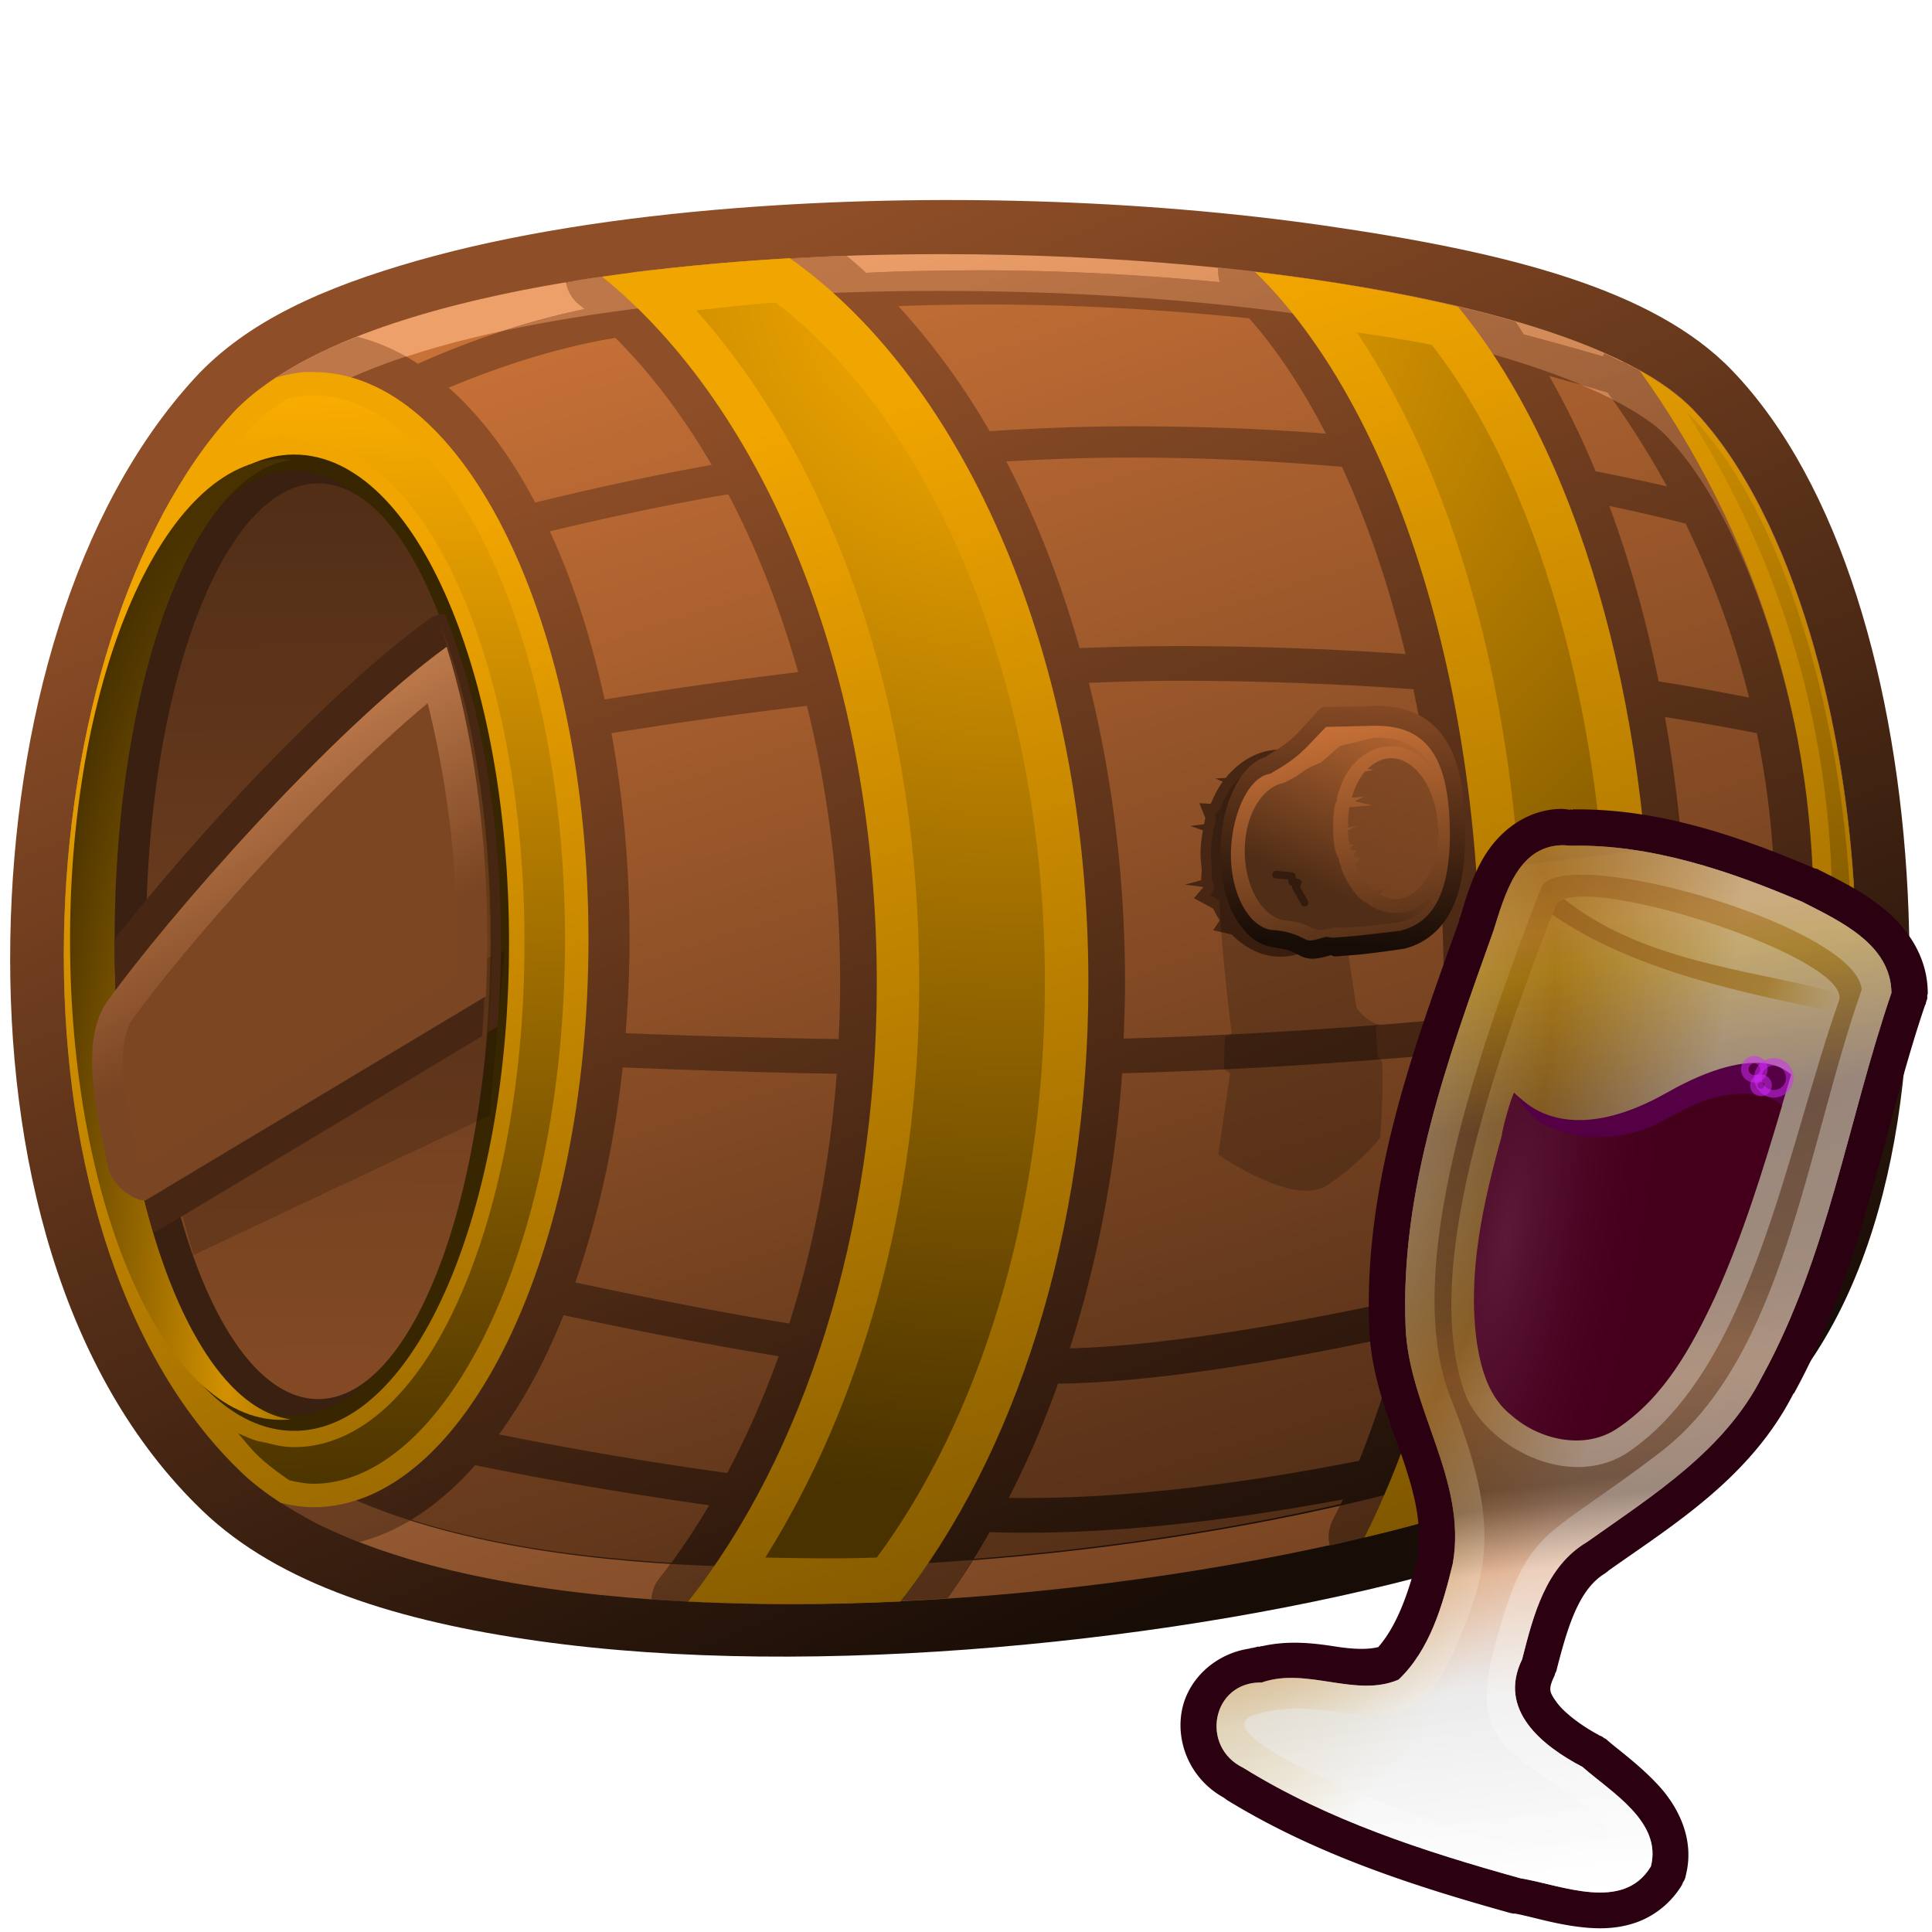 <?xml version="1.0" encoding="UTF-8" standalone="no"?>
<!-- Created with Inkscape (http://www.inkscape.org/) -->

<svg
   xmlns:dc="http://purl.org/dc/elements/1.1/"
   xmlns:cc="http://creativecommons.org/ns#"
   xmlns:rdf="http://www.w3.org/1999/02/22-rdf-syntax-ns#"
   xmlns:svg="http://www.w3.org/2000/svg"
   xmlns="http://www.w3.org/2000/svg"
   xmlns:xlink="http://www.w3.org/1999/xlink"
   xmlns:sodipodi="http://sodipodi.sourceforge.net/DTD/sodipodi-0.dtd"
   xmlns:inkscape="http://www.inkscape.org/namespaces/inkscape"
   width="128"
   height="128"
   id="svg3177"
   version="1.1"
   inkscape:version="0.48.1 r9760"
   sodipodi:docname="pywinery2.svg"
   inkscape:export-filename="/home/orpheus/Imágenes/pywinery2.png"
   inkscape:export-xdpi="38.671875"
   inkscape:export-ydpi="38.671875">
  <title
     id="title5003">PyWinery tango icon</title>
  <defs
     id="defs3179">
    <linearGradient
       id="linearGradient3921">
      <stop
         id="stop3923"
         offset="0"
         style="stop-color:#8f6200;stop-opacity:1" />
      <stop
         style="stop-color:#8c5322;stop-opacity:1;"
         offset="0.034"
         id="stop3925" />
      <stop
         style="stop-color:#945b20;stop-opacity:1;"
         offset="0.034"
         id="stop3927" />
      <stop
         style="stop-color:#a36b1b;stop-opacity:1;"
         offset="0.093"
         id="stop3929" />
      <stop
         style="stop-color:#936500;stop-opacity:1"
         offset="0.136"
         id="stop3931" />
      <stop
         style="stop-color:#4a2814;stop-opacity:1"
         offset="0.272"
         id="stop3933" />
      <stop
         id="stop3935"
         offset="0.443"
         style="stop-color:#563118;stop-opacity:1" />
      <stop
         style="stop-color:#703f1f;stop-opacity:1"
         offset="0.504"
         id="stop3937" />
      <stop
         style="stop-color:#502d16;stop-opacity:1"
         offset="0.616"
         id="stop3939" />
      <stop
         style="stop-color:#deaa87;stop-opacity:1"
         offset="0.695"
         id="stop3941" />
      <stop
         style="stop-color:#e6e6e6;stop-opacity:1"
         offset="0.801"
         id="stop3943" />
      <stop
         id="stop3945"
         offset="1"
         style="stop-color:#ffffff;stop-opacity:1" />
    </linearGradient>
    <linearGradient
       id="linearGradient3894">
      <stop
         id="stop3896"
         offset="0"
         style="stop-color:#8f6200;stop-opacity:1" />
      <stop
         style="stop-color:#8c5322;stop-opacity:1;"
         offset="0.034"
         id="stop3898" />
      <stop
         style="stop-color:#945b20;stop-opacity:1;"
         offset="0.034"
         id="stop3900" />
      <stop
         style="stop-color:#a36b1b;stop-opacity:1;"
         offset="0.093"
         id="stop3903" />
      <stop
         style="stop-color:#936500;stop-opacity:1"
         offset="0.136"
         id="stop3905" />
      <stop
         style="stop-color:#4a2814;stop-opacity:1"
         offset="0.272"
         id="stop3907" />
      <stop
         id="stop3909"
         offset="0.443"
         style="stop-color:#563118;stop-opacity:1" />
      <stop
         style="stop-color:#703f1f;stop-opacity:1"
         offset="0.527"
         id="stop3911" />
      <stop
         style="stop-color:#502d16;stop-opacity:1"
         offset="0.629"
         id="stop3913" />
      <stop
         style="stop-color:#deaa87;stop-opacity:1"
         offset="0.69"
         id="stop3915" />
      <stop
         style="stop-color:#e6e6e6;stop-opacity:1"
         offset="0.801"
         id="stop3917" />
      <stop
         id="stop3919"
         offset="1"
         style="stop-color:#ffffff;stop-opacity:1" />
    </linearGradient>
    <linearGradient
       id="linearGradient3886">
      <stop
         style="stop-color:#9d6620;stop-opacity:1"
         offset="0"
         id="stop3888" />
      <stop
         id="stop3906"
         offset="0.761"
         style="stop-color:#a57f36;stop-opacity:1" />
      <stop
         style="stop-color:#aa8941;stop-opacity:0"
         offset="1"
         id="stop3890" />
    </linearGradient>
    <linearGradient
       id="linearGradient3872">
      <stop
         style="stop-color:#ffffff;stop-opacity:1;"
         offset="0"
         id="stop3874" />
      <stop
         id="stop3880"
         offset="0.548"
         style="stop-color:#c29537;stop-opacity:1" />
      <stop
         style="stop-color:#ffffff;stop-opacity:1;"
         offset="1"
         id="stop3876" />
    </linearGradient>
    <linearGradient
       id="linearGradient3900"
       inkscape:collect="always">
      <stop
         id="stop3902"
         offset="0"
         style="stop-color:#e9afdd;stop-opacity:1" />
      <stop
         id="stop3904"
         offset="1"
         style="stop-color:#550044;stop-opacity:0" />
    </linearGradient>
    <linearGradient
       id="linearGradient3855"
       inkscape:collect="always">
      <stop
         id="stop3857"
         offset="0"
         style="stop-color:#955c20;stop-opacity:1" />
      <stop
         id="stop3859"
         offset="1"
         style="stop-color:#9b631e;stop-opacity:0" />
    </linearGradient>
    <linearGradient
       id="linearGradient4971">
      <stop
         style="stop-color:#8f6200;stop-opacity:1"
         offset="0"
         id="stop4973" />
      <stop
         id="stop4997"
         offset="0.034"
         style="stop-color:#8c5322;stop-opacity:1;" />
      <stop
         id="stop4995"
         offset="0.034"
         style="stop-color:#945b20;stop-opacity:1;" />
      <stop
         id="stop4993"
         offset="0.093"
         style="stop-color:#a36b1b;stop-opacity:1;" />
      <stop
         id="stop4991"
         offset="0.136"
         style="stop-color:#936500;stop-opacity:1" />
      <stop
         id="stop4987"
         offset="0.272"
         style="stop-color:#4a2814;stop-opacity:1" />
      <stop
         style="stop-color:#563118;stop-opacity:1"
         offset="0.443"
         id="stop4989" />
      <stop
         id="stop4985"
         offset="0.504"
         style="stop-color:#703f1f;stop-opacity:1" />
      <stop
         id="stop4983"
         offset="0.587"
         style="stop-color:#502d16;stop-opacity:1" />
      <stop
         id="stop4981"
         offset="0.686"
         style="stop-color:#deaa87;stop-opacity:1" />
      <stop
         id="stop4979"
         offset="0.801"
         style="stop-color:#e6e6e6;stop-opacity:1" />
      <stop
         style="stop-color:#ffffff;stop-opacity:1"
         offset="1"
         id="stop4975" />
    </linearGradient>
    <linearGradient
       inkscape:collect="always"
       id="linearGradient4494">
      <stop
         style="stop-color:#f1a500;stop-opacity:1;"
         offset="0"
         id="stop4496" />
      <stop
         style="stop-color:#815800;stop-opacity:1"
         offset="1"
         id="stop4498" />
    </linearGradient>
    <linearGradient
       id="linearGradient4442"
       inkscape:collect="always">
      <stop
         id="stop4444"
         offset="0"
         style="stop-color:#7a4522;stop-opacity:1" />
      <stop
         id="stop4446"
         offset="1"
         style="stop-color:#eea06a;stop-opacity:1" />
    </linearGradient>
    <linearGradient
       inkscape:collect="always"
       id="linearGradient4195">
      <stop
         style="stop-color:#170c06;stop-opacity:1"
         offset="0"
         id="stop4197" />
      <stop
         style="stop-color:#8e4e27;stop-opacity:1"
         offset="1"
         id="stop4199" />
    </linearGradient>
    <linearGradient
       inkscape:collect="always"
       id="linearGradient4046">
      <stop
         style="stop-color:#d29100;stop-opacity:1"
         offset="0"
         id="stop4048" />
      <stop
         style="stop-color:#493200;stop-opacity:1"
         offset="1"
         id="stop4050" />
    </linearGradient>
    <linearGradient
       inkscape:collect="always"
       id="linearGradient4019">
      <stop
         style="stop-color:#522e17;stop-opacity:1"
         offset="0"
         id="stop4021" />
      <stop
         style="stop-color:#824924;stop-opacity:1"
         offset="1"
         id="stop4023" />
    </linearGradient>
    <linearGradient
       inkscape:collect="always"
       id="linearGradient4006">
      <stop
         style="stop-color:#ffb000;stop-opacity:1"
         offset="0"
         id="stop4008" />
      <stop
         style="stop-color:#493200;stop-opacity:1"
         offset="1"
         id="stop4010" />
    </linearGradient>
    <linearGradient
       inkscape:collect="always"
       id="linearGradient3997">
      <stop
         style="stop-color:#502d16;stop-opacity:1"
         offset="0"
         id="stop3999" />
      <stop
         style="stop-color:#c87137;stop-opacity:1"
         offset="1"
         id="stop4001" />
    </linearGradient>
    <linearGradient
       inkscape:collect="always"
       xlink:href="#linearGradient4442"
       id="linearGradient4067"
       x1="30.978"
       y1="51.7"
       x2="19.759"
       y2="30.854"
       gradientUnits="userSpaceOnUse" />
    <linearGradient
       inkscape:collect="always"
       xlink:href="#linearGradient4195"
       id="linearGradient4432"
       gradientUnits="userSpaceOnUse"
       x1="84.696"
       y1="90.784"
       x2="54.152"
       y2="9.626" />
    <linearGradient
       inkscape:collect="always"
       xlink:href="#linearGradient4046"
       id="linearGradient4458"
       gradientUnits="userSpaceOnUse"
       x1="106.982"
       y1="17.625"
       x2="116.679"
       y2="78.518" />
    <linearGradient
       inkscape:collect="always"
       xlink:href="#linearGradient4006"
       id="linearGradient4480"
       gradientUnits="userSpaceOnUse"
       gradientTransform="matrix(1.072,0,0,1.072,-4.563,6.129)"
       x1="23.857"
       y1="17.654"
       x2="25.871"
       y2="86.225" />
    <linearGradient
       inkscape:collect="always"
       xlink:href="#linearGradient4494"
       id="linearGradient4500"
       x1="71.256"
       y1="23.625"
       x2="93.015"
       y2="99.518"
       gradientUnits="userSpaceOnUse" />
    <radialGradient
       inkscape:collect="always"
       xlink:href="#linearGradient4006"
       id="radialGradient4549"
       gradientUnits="userSpaceOnUse"
       gradientTransform="matrix(-0.067,2.321,-2.555,-0.074,384.424,-127.955)"
       cx="64.6"
       cy="122.753"
       fx="64.6"
       fy="122.753"
       r="31.297" />
    <linearGradient
       inkscape:collect="always"
       xlink:href="#linearGradient3997"
       id="linearGradient4602"
       gradientUnits="userSpaceOnUse"
       x1="90.824"
       y1="61.684"
       x2="88.823"
       y2="49.147" />
    <linearGradient
       inkscape:collect="always"
       xlink:href="#linearGradient3997"
       id="linearGradient4608"
       gradientUnits="userSpaceOnUse"
       gradientTransform="matrix(0.904,0,0,0.97,8.905,1.625)"
       x1="85.982"
       y1="59.02"
       x2="91.366"
       y2="45.716" />
    <linearGradient
       inkscape:collect="always"
       xlink:href="#linearGradient4195"
       id="linearGradient4614"
       gradientUnits="userSpaceOnUse"
       x1="90.824"
       y1="61.684"
       x2="91.482"
       y2="47.558" />
    <linearGradient
       inkscape:collect="always"
       xlink:href="#linearGradient4019"
       id="linearGradient4616"
       gradientUnits="userSpaceOnUse"
       x1="91.362"
       y1="49.69"
       x2="96.153"
       y2="58.883" />
    <linearGradient
       inkscape:collect="always"
       xlink:href="#linearGradient4019"
       id="linearGradient4618"
       gradientUnits="userSpaceOnUse"
       x1="30.692"
       y1="25.91"
       x2="31.127"
       y2="77.7" />
    <radialGradient
       inkscape:collect="always"
       xlink:href="#linearGradient4046"
       id="radialGradient4620"
       gradientUnits="userSpaceOnUse"
       gradientTransform="matrix(1,0,0,4.402,0,-199.717)"
       cx="19.886"
       cy="63.304"
       fx="19.886"
       fy="63.304"
       r="11.828" />
    <linearGradient
       inkscape:collect="always"
       xlink:href="#linearGradient4442"
       id="linearGradient4622"
       gradientUnits="userSpaceOnUse"
       gradientTransform="matrix(1.072,-0.059,0,1.072,-4.563,9.743)"
       x1="75.857"
       y1="91.816"
       x2="54.152"
       y2="9.626" />
    <linearGradient
       inkscape:collect="always"
       xlink:href="#linearGradient4195"
       id="linearGradient4624"
       gradientUnits="userSpaceOnUse"
       gradientTransform="matrix(1.072,0,0,1.072,-4.563,6.129)"
       x1="103.196"
       y1="87.159"
       x2="73.595"
       y2="10.387" />
    <linearGradient
       inkscape:collect="always"
       xlink:href="#linearGradient4442"
       id="linearGradient4626"
       gradientUnits="userSpaceOnUse"
       gradientTransform="matrix(1.072,-0.059,0,1.072,-4.563,9.743)"
       x1="75.857"
       y1="91.816"
       x2="54.152"
       y2="9.626" />
    <linearGradient
       inkscape:collect="always"
       xlink:href="#linearGradient3997"
       id="linearGradient4628"
       gradientUnits="userSpaceOnUse"
       x1="75.857"
       y1="91.816"
       x2="54.152"
       y2="9.626" />
    <linearGradient
       inkscape:collect="always"
       xlink:href="#linearGradient4057"
       id="linearGradient4168"
       gradientUnits="userSpaceOnUse"
       gradientTransform="translate(46.985,-0.043)"
       x1="-28.129"
       y1="34.637"
       x2="15.78"
       y2="34.637" />
    <linearGradient
       id="linearGradient4057"
       inkscape:collect="always">
      <stop
         id="stop4059"
         offset="0"
         style="stop-color:#870000;stop-opacity:1" />
      <stop
         id="stop4061"
         offset="1"
         style="stop-color:#d7abab;stop-opacity:1" />
    </linearGradient>
    <radialGradient
       inkscape:collect="always"
       xlink:href="#linearGradient4690"
       id="radialGradient4767"
       gradientUnits="userSpaceOnUse"
       gradientTransform="matrix(0.76,0.3,-0.124,0.314,12.714,-0.21)"
       cx="42.078"
       cy="19.392"
       fx="42.078"
       fy="19.392"
       r="3.969" />
    <linearGradient
       inkscape:collect="always"
       id="linearGradient4690">
      <stop
         style="stop-color:#000000;stop-opacity:1;"
         offset="0"
         id="stop4692" />
      <stop
         style="stop-color:#000000;stop-opacity:0;"
         offset="1"
         id="stop4694" />
    </linearGradient>
    <radialGradient
       inkscape:collect="always"
       xlink:href="#linearGradient3900"
       id="radialGradient3898"
       cx="22.746"
       cy="33.73"
       fx="22.746"
       fy="33.73"
       r="12.92"
       gradientTransform="matrix(0.896,0.163,-0.612,3.535,24.152,-90.813)"
       gradientUnits="userSpaceOnUse" />
    <linearGradient
       inkscape:collect="always"
       xlink:href="#linearGradient4971-9"
       id="linearGradient4919-4"
       gradientUnits="userSpaceOnUse"
       x1="106.507"
       y1="58.406"
       x2="102.425"
       y2="126.482" />
    <linearGradient
       id="linearGradient4971-9">
      <stop
         style="stop-color:#8f6200;stop-opacity:1"
         offset="0"
         id="stop4973-2" />
      <stop
         id="stop4997-0"
         offset="0.034"
         style="stop-color:#8c5322;stop-opacity:1;" />
      <stop
         id="stop4995-6"
         offset="0.034"
         style="stop-color:#945b20;stop-opacity:1;" />
      <stop
         id="stop4993-8"
         offset="0.093"
         style="stop-color:#a36b1b;stop-opacity:1;" />
      <stop
         id="stop4991-9"
         offset="0.136"
         style="stop-color:#936500;stop-opacity:1" />
      <stop
         id="stop4987-2"
         offset="0.272"
         style="stop-color:#4a2814;stop-opacity:1" />
      <stop
         style="stop-color:#563118;stop-opacity:1"
         offset="0.443"
         id="stop4989-6" />
      <stop
         id="stop4985-6"
         offset="0.504"
         style="stop-color:#703f1f;stop-opacity:1" />
      <stop
         id="stop4983-4"
         offset="0.587"
         style="stop-color:#502d16;stop-opacity:1" />
      <stop
         id="stop4981-9"
         offset="0.686"
         style="stop-color:#deaa87;stop-opacity:1" />
      <stop
         id="stop4979-5"
         offset="0.801"
         style="stop-color:#e6e6e6;stop-opacity:1" />
      <stop
         style="stop-color:#ffffff;stop-opacity:1"
         offset="1"
         id="stop4975-0" />
    </linearGradient>
    <linearGradient
       inkscape:collect="always"
       xlink:href="#linearGradient4971"
       id="linearGradient3925"
       gradientUnits="userSpaceOnUse"
       x1="106.507"
       y1="58.406"
       x2="102.425"
       y2="126.482" />
    <linearGradient
       inkscape:collect="always"
       xlink:href="#linearGradient4971"
       id="linearGradient3927"
       gradientUnits="userSpaceOnUse"
       x1="35.316"
       y1="0.909"
       x2="30.379"
       y2="87.911" />
    <radialGradient
       inkscape:collect="always"
       xlink:href="#linearGradient3855"
       id="radialGradient3929"
       gradientUnits="userSpaceOnUse"
       gradientTransform="matrix(1,0,0,0.365,0,11.563)"
       cx="42.219"
       cy="18.203"
       fx="42.219"
       fy="18.203"
       r="3.812" />
    <radialGradient
       inkscape:collect="always"
       xlink:href="#linearGradient3900"
       id="radialGradient3931"
       gradientUnits="userSpaceOnUse"
       gradientTransform="matrix(0.896,0.163,-0.612,3.535,24.152,-90.813)"
       cx="22.746"
       cy="33.73"
       fx="22.746"
       fy="33.73"
       r="12.92" />
    <linearGradient
       inkscape:collect="always"
       xlink:href="#linearGradient3894"
       id="linearGradient3946"
       gradientUnits="userSpaceOnUse"
       x1="99.546"
       y1="58.166"
       x2="107.946"
       y2="125.642"
       gradientTransform="matrix(1.041,0,0,1.041,-4.547,-5.452)" />
    <linearGradient
       inkscape:collect="always"
       xlink:href="#linearGradient3921"
       id="linearGradient3953"
       gradientUnits="userSpaceOnUse"
       x1="24.075"
       y1="-2.373"
       x2="34.875"
       y2="87.255"
       gradientTransform="matrix(0.778,0,0,0.762,81.298,57.766)" />
    <radialGradient
       inkscape:collect="always"
       xlink:href="#linearGradient3872"
       id="radialGradient3878"
       cx="86.804"
       cy="86.125"
       fx="86.804"
       fy="86.125"
       r="22.357"
       gradientTransform="matrix(0.971,0.353,-0.824,2.265,74.1,-146.831)"
       gradientUnits="userSpaceOnUse" />
    <linearGradient
       inkscape:collect="always"
       xlink:href="#linearGradient3886"
       id="linearGradient3892"
       x1="38.629"
       y1="17.033"
       x2="45.551"
       y2="18.939"
       gradientUnits="userSpaceOnUse"
       gradientTransform="matrix(2.74,0.148,-0.148,2.74,-0.247,7.561)" />
  </defs>
  <sodipodi:namedview
     id="base"
     pagecolor="#ffffff"
     bordercolor="#666666"
     borderopacity="1.0"
     inkscape:pageopacity="0.0"
     inkscape:pageshadow="2"
     inkscape:zoom="3.9999998"
     inkscape:cx="45.99909"
     inkscape:cy="69.41368"
     inkscape:document-units="px"
     inkscape:current-layer="layer1"
     showgrid="false"
     inkscape:window-width="1366"
     inkscape:window-height="743"
     inkscape:window-x="0"
     inkscape:window-y="0"
     inkscape:window-maximized="1"
     showguides="true"
     inkscape:guide-bbox="true" />
  <g
     inkscape:label="Capa 1"
     inkscape:groupmode="layer"
     id="layer1"
     transform="translate(0,-924.362)">
    <path
       sodipodi:type="inkscape:offset"
       inkscape:radius="-2.3466897"
       inkscape:original="M 50.1875 5.71875 C 43.12597 5.8825826 36.439301 6.5438606 30.65625 7.875 C 24.908336 9.1980519 19.82909 11.072938 16.21875 14.8125 C 8.4129094 22.897729 4.7863718 35.97074 4.5625 49.25 C 4.3384741 62.538399 7.6231201 76.487756 16.71875 85.71875 C 21.845778 90.922081 29.449453 93.578683 37.96875 95.25 C 46.513694 96.926348 56.209847 97.445206 65.8125 97.15625 C 75.417067 96.867237 84.899045 95.767454 93 93.96875 C 101.06501 92.178028 107.80266 89.966603 112.40625 86.03125 C 121.11814 78.583945 123.13154 65.337494 122.5 52.65625 C 121.86801 39.966052 118.50368 27.189261 111.375 19.40625 C 106.00734 13.545915 96.731145 10.898575 85.78125 8.71875 C 74.769269 6.5265648 61.956581 5.4456985 50.1875 5.71875 z "
       style="fill:url(#linearGradient4432);fill-opacity:1;stroke:none"
       id="path4430"
       d="M 50.25,8.062 C 43.301,8.224 36.751,8.876 31.188,10.156 25.617,11.438 21.025,13.207 17.906,16.438 10.726,23.875 7.123,36.403 6.906,49.281 6.689,62.155 9.911,75.472 18.375,84.062 22.968,88.724 30.089,91.306 38.406,92.938 46.712,94.567 56.279,95.097 65.75,94.812 75.222,94.527 84.58,93.446 92.5,91.688 100.436,89.925 106.801,87.733 110.875,84.25 118.678,77.58 120.771,65.134 120.156,52.781 119.541,40.426 116.169,28.111 109.656,21 104.96,15.873 96.154,13.19 85.312,11.031 74.498,8.878 61.836,7.794 50.25,8.062 z"
       transform="matrix(1.11,-0.061,0,1.11,-6.982,932.263)" />
    <path
       sodipodi:type="inkscape:offset"
       inkscape:radius="-2.1746171"
       inkscape:original="M 50.3125 11.25 C 36.725164 11.565236 24.850385 13.826471 20.1875 18.65625 C 7.7531409 31.535661 5.5989598 66.499407 20.6875 81.8125 C 35.77604 97.125594 96.125601 92.657815 108.8125 81.8125 C 121.4994 70.967185 118.32918 35.218247 107.28125 23.15625 C 100.37629 15.617503 72.95806 10.724606 50.3125 11.25 z "
       style="fill:url(#linearGradient4628);fill-opacity:1;stroke:none"
       id="path4438"
       d="M 50.375,13.438 C 43.687,13.593 37.446,14.215 32.406,15.375 27.366,16.535 23.559,18.283 21.75,20.156 16.172,25.934 12.481,37.486 12.281,49.344 12.081,61.202 15.323,73.251 22.25,80.281 25.476,83.556 31.714,86.135 39.469,87.656 47.224,89.178 56.442,89.713 65.594,89.438 74.746,89.162 83.833,88.074 91.344,86.406 98.855,84.738 104.826,82.362 107.406,80.156 112.785,75.559 115.351,64.501 114.781,53.062 114.212,41.624 110.559,29.943 105.688,24.625 103.045,21.74 94.648,18.376 84.281,16.312 73.914,14.249 61.521,13.179 50.375,13.438 z"
       transform="matrix(1.11,-0.061,0,1.11,-6.982,932.263)" />
    <path
       style="fill:url(#linearGradient4626);fill-opacity:1;stroke:none"
       d="M 60.531,18.375 C 41.63,18.57 23.309,21.75 17.062,28.562 3.736,43.097 1.453,80.687 17.625,96.219 33.797,111.751 98.465,103.462 112.062,91.094 125.66,78.725 122.278,40.565 110.438,28.281 104.147,21.756 81.953,18.154 60.531,18.375 z M 63.25,20.719 C 71.035,20.756 78.837,21.278 85.781,22.281 96.892,23.887 105.887,27.031 108.719,29.969 113.94,35.385 117.858,47.678 118.469,59.906 119.079,72.135 116.327,84.132 110.562,89.375 107.797,91.891 101.394,94.804 93.344,97.031 85.293,99.259 75.559,100.95 65.75,101.781 55.941,102.612 46.062,102.583 37.75,101.406 29.438,100.229 22.739,97.821 19.281,94.5 11.857,87.369 8.379,74.629 8.594,61.906 8.808,49.183 12.772,36.582 18.75,30.062 20.688,27.949 24.754,25.851 30.156,24.312 35.558,22.774 42.27,21.745 49.438,21.188 53.917,20.839 58.579,20.696 63.25,20.719 z"
       transform="matrix(1.036,0,0,1.036,-2.257,922.173)"
       id="path3187"
       inkscape:connector-curvature="0" />
    <path
       style="font-size:medium;font-style:normal;font-variant:normal;font-weight:normal;font-stretch:normal;text-indent:0;text-align:start;text-decoration:none;line-height:normal;letter-spacing:normal;word-spacing:normal;text-transform:none;direction:ltr;block-progression:tb;writing-mode:lr-tb;text-anchor:start;baseline-shift:baseline;color:#000000;fill:url(#linearGradient4624);fill-opacity:1;stroke:none;stroke-width:1.236px;marker:none;visibility:visible;display:inline;overflow:visible;enable-background:accumulate;font-family:Sans;-inkscape-font-specification:Sans"
       d="M 56.312,18.469 C 50.014,18.685 43.911,19.23 38.375,20.156 A 2.333,2.333 0 0 0 39.219,21.594 C 39.331,21.685 39.451,21.782 39.562,21.875 35.64,22.702 32.067,23.965 28.906,25.375 27.684,24.585 26.397,23.998 25.031,23.656 21.594,25.017 18.83,26.604 17.062,28.531 3.736,43.065 1.422,80.718 17.594,96.25 19.488,98.069 22.091,99.522 25.156,100.719 27.936,99.995 30.413,98.244 32.562,95.812 36.993,96.723 42.083,97.604 47.531,98.375 46.534,100.057 45.472,101.632 44.344,103.062 A 2.333,2.333 0 0 0 43.844,104.406 C 49.842,104.83 56.285,104.745 62.781,104.312 63.732,102.986 64.621,101.567 65.469,100.094 72.65,100.33 80.517,99.412 88.062,98 87.844,98.475 87.603,98.95 87.375,99.406 A 2.333,2.333 0 0 0 87.219,100.938 C 94.133,99.42 100.304,97.514 105.031,95.375 105.212,94.887 105.359,94.375 105.531,93.875 107.208,93.399 108.791,92.926 110.281,92.469 110.931,92.017 111.552,91.558 112.062,91.094 112.77,90.45 113.414,89.714 114.031,88.938 114.011,88.944 113.989,88.962 113.969,88.969 115.814,86.664 117.232,83.787 118.312,80.562 118.32,80.56 118.336,80.565 118.344,80.562 118.522,80.03 118.681,79.483 118.844,78.938 118.932,78.641 119.045,78.368 119.125,78.062 119.111,78.067 119.077,78.089 119.062,78.094 120.032,74.441 120.571,70.426 120.75,66.281 120.763,66.279 120.8,66.283 120.812,66.281 120.844,65.541 120.867,64.84 120.875,64.094 120.869,64.095 120.85,64.093 120.844,64.094 120.897,59.424 120.498,54.637 119.688,50.094 119.67,49.998 119.643,49.908 119.625,49.812 119.564,49.476 119.503,49.146 119.438,48.812 119.366,48.47 119.292,48.125 119.219,47.781 118.413,43.996 117.311,40.416 115.969,37.25 115.977,37.253 115.991,37.247 116,37.25 115.754,36.671 115.482,36.142 115.219,35.594 115.096,35.338 115.001,35.062 114.875,34.812 114.866,34.81 114.853,34.815 114.844,34.812 113.751,32.64 112.533,30.731 111.188,29.156 110.937,28.863 110.665,28.55 110.406,28.281 110.148,28.013 109.876,27.726 109.562,27.469 109.496,27.414 109.413,27.366 109.344,27.312 108.983,27.03 108.579,26.769 108.156,26.5 108.025,26.416 107.887,26.333 107.75,26.25 107.619,26.171 107.48,26.078 107.344,26 107.075,25.847 106.787,25.681 106.5,25.531 106.472,25.517 106.434,25.514 106.406,25.5 106.276,25.433 106.165,25.348 106.031,25.281 105.981,25.266 105.926,25.265 105.875,25.25 105.513,25.073 105.168,24.89 104.781,24.719 A 2.488,2.489 0 0 0 104.688,24.906 C 102.991,24.415 101.31,23.945 99.625,23.5 99.446,23.231 99.276,22.949 99.094,22.688 93.775,21.135 87.202,19.941 80.094,19.219 A 2.333,2.333 0 0 0 80.188,20.156 C 74.76,19.649 69.309,19.362 63.844,19.406 61.757,19.423 59.644,19.451 57.562,19.562 57.153,19.182 56.734,18.825 56.312,18.469 z M 63.875,21.594 C 69.945,21.537 76.032,21.854 82.062,22.469 83.831,24.466 85.478,26.956 86.969,29.844 83.056,29.537 78.858,29.371 74.438,29.375 71.389,29.378 68.408,29.496 65.469,29.688 63.741,26.701 61.775,24.025 59.625,21.688 61.038,21.632 62.459,21.607 63.875,21.594 z M 41.531,23.719 C 43.781,25.966 45.856,28.696 47.688,31.844 43.602,32.568 39.831,33.414 36.406,34.25 34.859,31.319 32.997,28.789 30.875,26.906 33.723,25.714 36.882,24.637 40.312,23.938 40.716,23.855 41.127,23.796 41.531,23.719 z M 101.25,26.156 C 102.501,26.504 103.752,26.849 105,27.219 A 2.488,2.489 0 0 0 105.031,27.281 C 106.231,28.946 107.533,30.938 108.781,33.219 107.353,32.883 105.833,32.572 104.219,32.25 103.319,30.075 102.327,28.048 101.25,26.156 z M 74.438,31.375 C 79.267,31.37 83.802,31.608 88,31.969 89.618,35.5 90.993,39.523 92.062,43.938 88.118,43.667 83.884,43.482 79.344,43.438 76.668,43.411 73.95,43.451 71.219,43.562 69.998,39.261 68.432,35.249 66.531,31.625 69.13,31.472 71.757,31.378 74.438,31.375 z M 48.75,33.719 C 50.541,37.13 52.048,40.953 53.219,45.094 48.864,45.618 44.726,46.217 40.844,46.844 39.983,42.892 38.804,39.262 37.344,36.094 40.802,35.26 44.622,34.433 48.75,33.719 z M 105.094,34.469 C 106.859,34.838 108.457,35.214 109.969,35.594 111.539,38.811 112.992,42.513 114.031,46.719 112.282,46.389 110.388,46.014 108.25,45.688 107.44,41.696 106.376,37.932 105.094,34.469 z M 76.312,45.656 C 77.329,45.645 78.339,45.646 79.344,45.656 84.083,45.703 88.487,45.901 92.562,46.188 93.786,51.96 94.5,58.306 94.5,64.969 94.5,65.759 94.487,66.531 94.469,67.312 88.149,67.873 81.186,68.336 74.031,68.531 74.082,67.354 74.125,66.165 74.125,64.969 74.125,58.21 73.299,51.746 71.812,45.781 73.318,45.724 74.824,45.673 76.312,45.656 z M 53.781,47.25 C 55.139,52.733 55.906,58.701 55.906,64.969 55.906,66.175 55.867,67.379 55.812,68.562 50.986,68.485 46.345,68.351 42.188,68.188 42.341,66.228 42.438,64.234 42.438,62.188 42.438,57.556 42.034,53.125 41.281,49 45.202,48.372 49.388,47.772 53.781,47.25 z M 108.656,47.969 C 110.851,48.308 112.779,48.662 114.531,49 115.139,51.991 115.552,55.192 115.656,58.625 115.719,60.708 115.72,62.775 115.688,64.844 114.006,65.086 112.398,65.333 110.125,65.625 110.126,65.404 110.125,65.19 110.125,64.969 110.125,59.017 109.594,53.314 108.656,47.969 z M 115.625,67.031 C 115.472,71.088 115.075,75.196 114.188,79.531 112.589,79.997 110.99,80.437 108.812,81.031 109.523,76.838 109.932,72.392 110.062,67.812 112.316,67.522 113.925,67.277 115.625,67.031 z M 94.406,69.531 C 94.148,75.054 93.41,80.301 92.312,85.125 84.524,86.826 76.612,88.166 70.594,88.344 72.327,82.924 73.499,77.005 73.938,70.75 81.097,70.558 88.075,70.093 94.406,69.531 z M 42,70.375 C 46.176,70.544 50.834,70.7 55.688,70.781 55.258,76.476 54.202,81.854 52.656,86.75 48.062,86.009 43.385,85.071 38.969,84.125 40.403,80.021 41.458,75.378 42,70.375 z M 113.656,81.938 C 113.199,83.838 112.658,85.771 112,87.781 A 2.488,2.489 0 0 0 112.094,89.562 C 110.357,90.113 108.451,90.679 106.375,91.281 107.133,88.784 107.803,86.162 108.344,83.438 110.421,82.876 112.036,82.404 113.656,81.938 z M 38.219,86.219 C 42.633,87.17 47.336,88.077 51.969,88.844 51.024,91.503 49.908,94.005 48.688,96.312 43.414,95.587 38.464,94.722 34.094,93.844 35.155,92.367 36.14,90.745 37,88.969 37.426,88.089 37.837,87.169 38.219,86.219 z M 91.719,87.5 C 90.971,90.362 90.093,93.049 89.094,95.531 81.64,97.001 73.815,98.015 66.688,97.906 67.87,95.615 68.92,93.161 69.844,90.594 69.946,90.592 70.055,90.596 70.156,90.594 76.233,90.473 84.018,89.162 91.719,87.5 z"
       transform="matrix(1.036,0,0,1.036,-2.257,922.173)"
       id="path4184"
       inkscape:connector-curvature="0" />
    <path
       style="opacity:0.5;fill:url(#linearGradient4622);fill-opacity:1;stroke:none"
       d="M 56.312,18.469 C 55.244,18.506 54.182,18.568 53.125,18.625 52.091,18.68 51.05,18.738 50.031,18.812 48.889,18.896 47.775,18.986 46.656,19.094 46.024,19.154 45.404,19.213 44.781,19.281 44.111,19.355 43.44,19.417 42.781,19.5 42.612,19.521 42.45,19.572 42.281,19.594 41.22,19.732 40.182,19.868 39.156,20.031 38.892,20.073 38.636,20.144 38.375,20.188 A 2.333,2.333 0 0 0 39.219,21.594 C 39.331,21.685 39.451,21.782 39.562,21.875 37.79,22.249 36.093,22.725 34.469,23.25 38.964,22.289 44.073,21.605 49.438,21.188 53.917,20.839 58.579,20.696 63.25,20.719 71.035,20.756 78.837,21.278 85.781,22.281 92.849,23.302 99.061,24.933 103.375,26.75 103.917,26.903 104.458,27.058 105,27.219 A 2.488,2.489 0 0 0 105.031,27.281 C 105.116,27.399 105.196,27.535 105.281,27.656 106.796,28.423 107.977,29.199 108.719,29.969 113.94,35.385 117.858,47.678 118.469,59.906 119.026,71.07 116.781,82.028 112,87.844 A 2.488,2.489 0 0 0 112.094,89.562 C 111.219,89.84 110.179,90.15 109.219,90.438 106.006,92.687 100.3,95.107 93.344,97.031 91.601,97.513 89.759,97.978 87.875,98.406 87.712,98.744 87.538,99.08 87.375,99.406 A 2.333,2.333 0 0 0 87.219,100.938 C 87.281,100.924 87.344,100.92 87.406,100.906 88.216,100.728 88.993,100.532 89.781,100.344 90.089,100.27 90.384,100.2 90.688,100.125 91.219,99.994 91.729,99.855 92.25,99.719 92.788,99.578 93.318,99.427 93.844,99.281 94.121,99.205 94.383,99.14 94.656,99.062 95.495,98.823 96.293,98.563 97.094,98.312 97.793,98.094 98.488,97.914 99.156,97.688 99.34,97.625 99.507,97.563 99.688,97.5 100.22,97.315 100.708,97.127 101.219,96.938 101.25,96.926 101.281,96.918 101.312,96.906 101.955,96.666 102.582,96.404 103.188,96.156 103.725,95.936 104.244,95.725 104.75,95.5 104.847,95.457 104.935,95.418 105.031,95.375 105.212,94.887 105.359,94.375 105.531,93.875 107.208,93.399 108.791,92.926 110.281,92.469 110.606,92.243 110.918,92.01 111.219,91.781 111.274,91.739 111.321,91.698 111.375,91.656 111.612,91.465 111.85,91.287 112.062,91.094 112.422,90.767 112.758,90.425 113.094,90.062 113.42,89.701 113.723,89.326 114.031,88.938 114.011,88.944 113.989,88.962 113.969,88.969 114.199,88.681 114.439,88.399 114.656,88.094 116.178,85.955 117.367,83.384 118.312,80.562 118.32,80.56 118.336,80.565 118.344,80.562 118.522,80.03 118.681,79.483 118.844,78.938 118.932,78.641 119.045,78.368 119.125,78.062 119.111,78.067 119.077,78.089 119.062,78.094 120.032,74.441 120.571,70.426 120.75,66.281 120.763,66.279 120.8,66.283 120.812,66.281 120.84,65.637 120.865,65.017 120.875,64.375 120.876,64.281 120.874,64.188 120.875,64.094 120.869,64.095 120.85,64.093 120.844,64.094 120.857,62.926 120.855,61.739 120.812,60.562 120.773,59.47 120.712,58.372 120.625,57.281 120.618,57.197 120.601,57.115 120.594,57.031 120.497,55.857 120.369,54.692 120.219,53.531 120.068,52.371 119.89,51.23 119.688,50.094 119.67,49.998 119.643,49.908 119.625,49.812 119.564,49.476 119.503,49.146 119.438,48.812 119.366,48.47 119.292,48.125 119.219,47.781 118.413,43.996 117.311,40.416 115.969,37.25 115.977,37.253 115.991,37.247 116,37.25 115.754,36.671 115.482,36.142 115.219,35.594 115.096,35.338 115.001,35.062 114.875,34.812 114.866,34.81 114.853,34.815 114.844,34.812 114.57,34.269 114.289,33.728 114,33.219 113.711,32.71 113.43,32.223 113.125,31.75 112.82,31.277 112.508,30.841 112.188,30.406 111.867,29.972 111.524,29.55 111.188,29.156 110.937,28.863 110.665,28.55 110.406,28.281 110.221,28.089 110.022,27.881 109.812,27.688 109.734,27.619 109.645,27.537 109.562,27.469 109.496,27.414 109.413,27.366 109.344,27.312 109.255,27.243 109.157,27.161 109.062,27.094 108.776,26.888 108.474,26.703 108.156,26.5 108.025,26.416 107.887,26.333 107.75,26.25 107.619,26.171 107.48,26.078 107.344,26 107.075,25.847 106.787,25.681 106.5,25.531 106.472,25.517 106.434,25.514 106.406,25.5 106.276,25.433 106.165,25.348 106.031,25.281 105.981,25.266 105.926,25.265 105.875,25.25 105.513,25.073 105.168,24.89 104.781,24.719 A 2.488,2.489 0 0 0 104.688,24.906 C 102.991,24.415 101.31,23.945 99.625,23.5 99.446,23.231 99.276,22.949 99.094,22.688 97.764,22.299 96.35,21.935 94.875,21.594 94.322,21.466 93.759,21.34 93.188,21.219 93,21.18 92.814,21.132 92.625,21.094 92.148,20.996 91.644,20.906 91.156,20.812 90.862,20.757 90.548,20.71 90.25,20.656 88.343,20.315 86.359,19.985 84.312,19.719 83.213,19.573 82.1,19.434 80.969,19.312 80.676,19.281 80.389,19.249 80.094,19.219 A 2.333,2.333 0 0 0 80.188,20.156 C 74.76,19.649 69.309,19.362 63.844,19.406 61.757,19.423 59.644,19.451 57.562,19.562 57.153,19.182 56.734,18.825 56.312,18.469 z M 25.031,23.656 C 24.172,23.996 23.364,24.348 22.594,24.719 22.209,24.904 21.83,25.088 21.469,25.281 21.448,25.293 21.427,25.301 21.406,25.312 20.902,25.59 20.39,25.893 19.938,26.188 19.776,26.291 19.623,26.394 19.469,26.5 19.352,26.581 19.238,26.668 19.125,26.75 18.869,26.934 18.61,27.121 18.375,27.312 18.364,27.322 18.355,27.334 18.344,27.344 18.115,27.533 17.896,27.741 17.688,27.938 17.478,28.134 17.25,28.327 17.062,28.531 17.058,28.537 17.067,28.557 17.062,28.562 16.652,29.012 16.233,29.477 15.844,29.969 15.444,30.472 15.065,30.986 14.688,31.531 14.315,32.07 13.975,32.61 13.625,33.188 13.62,33.195 13.63,33.211 13.625,33.219 13.28,33.789 12.916,34.364 12.594,34.969 12.589,34.977 12.598,34.992 12.594,35 12.272,35.605 11.955,36.238 11.656,36.875 11.652,36.884 11.66,36.898 11.656,36.906 11.357,37.544 11.057,38.177 10.781,38.844 10.778,38.853 10.785,38.866 10.781,38.875 10.506,39.542 10.22,40.213 9.969,40.906 9.965,40.915 9.972,40.928 9.969,40.938 9.718,41.631 9.477,42.345 9.25,43.062 8.788,44.524 8.39,46.019 8.031,47.562 7.853,48.33 7.684,49.091 7.531,49.875 7.073,52.233 6.743,54.639 6.531,57.094 6.391,58.723 6.308,60.387 6.281,62.031 6.268,62.853 6.266,63.647 6.281,64.469 6.281,64.479 6.281,64.49 6.281,64.5 6.329,66.955 6.498,69.41 6.812,71.812 6.814,71.823 6.811,71.834 6.812,71.844 8.081,81.481 11.567,90.4 17.625,96.219 17.862,96.446 18.087,96.689 18.344,96.906 18.361,96.921 18.389,96.923 18.406,96.938 19.234,97.631 20.164,98.252 21.188,98.844 21.279,98.896 21.376,98.949 21.469,99 21.841,99.209 22.23,99.429 22.625,99.625 22.849,99.734 23.081,99.832 23.312,99.938 23.334,99.947 23.354,99.959 23.375,99.969 23.951,100.23 24.541,100.479 25.156,100.719 26.291,100.423 27.374,99.958 28.406,99.344 24.471,98.088 21.311,96.45 19.281,94.5 11.857,87.369 8.379,74.629 8.594,61.906 8.808,49.183 12.772,36.582 18.75,30.062 20.442,28.217 23.747,26.366 28.156,24.906 27.16,24.343 26.121,23.929 25.031,23.656 z M 64.375,101.875 C 57.763,102.381 51.168,102.501 45.062,102.125 44.827,102.444 44.585,102.757 44.344,103.062 A 2.333,2.333 0 0 0 43.844,104.406 C 43.886,104.409 43.927,104.403 43.969,104.406 44.288,104.428 44.616,104.449 44.938,104.469 46.235,104.548 47.541,104.588 48.875,104.625 50.274,104.66 51.696,104.698 53.125,104.688 56.298,104.665 59.533,104.529 62.781,104.312 63.338,103.535 63.856,102.708 64.375,101.875 z"
       transform="matrix(1.036,0,0,1.036,-2.257,922.173)"
       id="path4527"
       inkscape:connector-curvature="0" />
    <path
       style="fill:url(#linearGradient4500);fill-opacity:1;stroke:none"
       d="M 52.688,18.625 C 48.524,18.859 44.498,19.26 40.688,19.812 51.1,28.217 58.25,45.265 58.25,64.969 58.25,80.968 53.528,95.226 46.188,104.531 50.56,104.75 55.115,104.753 59.75,104.531 67.079,95.22 71.781,80.951 71.781,64.969 71.781,44.315 63.926,26.548 52.688,18.625 z M 82.438,19.5 C 90.976,27.802 96.844,45.041 96.844,64.969 96.844,78.775 94.005,91.282 89.438,100.438 94.137,99.323 98.458,97.984 102.125,96.562 105.663,87.883 107.781,76.926 107.781,64.969 107.781,46.683 102.824,30.651 95.406,21.719 91.508,20.8 87.099,20.046 82.438,19.5 z M 107.031,25.812 C 111.727,32.328 117.667,43.456 118.125,58.562 118.413,68.06 118.012,77.411 114.375,88.531 125.218,74.139 121.522,39.813 110.406,28.281 109.561,27.405 108.41,26.582 107.031,25.812 z M 21.625,25.906 C 21.025,25.959 20.427,26.087 19.844,26.25 18.758,26.968 17.817,27.708 17.062,28.531 3.736,43.065 1.422,80.718 17.594,96.25 18.335,96.962 19.19,97.605 20.125,98.219 20.814,98.388 21.508,98.5 22.219,98.5 31.935,98.5 39.812,82.231 39.812,62.188 39.812,42.144 31.935,25.906 22.219,25.906 22.017,25.906 21.825,25.889 21.625,25.906 z"
       transform="matrix(1.036,0,0,1.036,-2.257,922.173)"
       id="path4482"
       inkscape:connector-curvature="0" />
    <path
       transform="matrix(1.205,0,0,1.156,-16.724,926.139)"
       d="M 41.416,52.491 C 41.416,67.694 36.328,80.018 30.052,80.018 23.776,80.018 18.688,67.694 18.688,52.491 18.688,37.289 23.776,24.964 30.052,24.964 36.328,24.964 41.416,37.289 41.416,52.491 z"
       sodipodi:ry="27.526657"
       sodipodi:rx="11.364216"
       sodipodi:cy="52.491096"
       sodipodi:cx="30.052038"
       id="path4014"
       style="fill:#3a2010;fill-opacity:1;stroke:#372600;stroke-width:0.901;stroke-opacity:1"
       sodipodi:type="arc" />
    <path
       style="fill:url(#radialGradient4620);fill-opacity:1;stroke:none"
       d="M 22.938,23.656 C 16.402,23.656 11.094,36.514 11.094,52.344 11.094,68.174 16.402,81 22.938,81 23.12,81 23.288,80.989 23.469,80.969 17.971,80.201 13.594,67.679 13.594,52.344 13.594,37.008 17.971,24.486 23.469,23.719 23.288,23.699 23.12,23.656 22.938,23.656 z M 31.812,33.406 C 33.427,38.456 34.406,45.085 34.406,52.344 34.406,59.602 33.427,66.2 31.812,71.25 33.649,66.2 34.75,59.602 34.75,52.344 34.75,45.086 33.649,38.456 31.812,33.406 z"
       transform="matrix(1.181,0,0,1.11,-8.462,928.521)"
       id="path3209"
       inkscape:connector-curvature="0" />
    <path
       sodipodi:type="arc"
       style="fill:url(#linearGradient4618);fill-opacity:1;stroke:none"
       id="path4272"
       sodipodi:cx="30.052038"
       sodipodi:cy="52.491096"
       sodipodi:rx="11.364216"
       sodipodi:ry="27.526657"
       d="M 41.416,52.491 C 41.416,67.694 36.328,80.018 30.052,80.018 23.776,80.018 18.688,67.694 18.688,52.491 18.688,37.289 23.776,24.964 30.052,24.964 36.328,24.964 41.416,37.289 41.416,52.491 z"
       transform="matrix(1.004,0,0,1.102,-9.093,928.876)" />
    <path
       style="opacity:0.2;fill:#170c06;fill-opacity:1;stroke:none"
       d="M 14.554,82.375 33.482,73.446 34.464,62.911 26.607,66.214 13.214,77.643 z"
       id="path4375"
       inkscape:connector-curvature="0"
       transform="matrix(1.036,0,0,1.036,-2.257,922.173)" />
    <path
       style="fill:#472613;fill-opacity:1;stroke:none"
       d="M 32.812,32.906 A 1.867,1.933 0 0 0 31.844,33.25 C 25.528,37.845 17.609,46.605 13.125,52.312 13.119,52.32 13.131,52.337 13.125,52.344 13.125,58.914 14,64.947 15.438,69.781 A 1.867,1.933 0 0 0 15.906,69.594 L 35.062,58.094 C 35.209,56.238 35.281,54.315 35.281,52.344 35.281,45.085 34.249,38.456 32.531,33.406 34.485,38.456 35.656,45.086 35.656,52.344 35.656,54.237 35.559,56.087 35.406,57.875 L 36,57.531 C 36.125,55.897 36.188,54.218 36.188,52.5 36.188,44.908 34.918,38.035 32.844,32.906 A 1.867,1.933 0 0 0 32.812,32.906 z"
       transform="matrix(1.11,0,0,1.11,-6.982,928.521)"
       id="path4266"
       inkscape:connector-curvature="0" />
    <path
       style="fill:url(#linearGradient4067);fill-opacity:1;stroke:none"
       d="M 12.625,56.125 C 10.894,58.685 12.199,63.165 12.739,65.904 12.959,67.024 14.419,67.976 15.058,67.903 L 36.094,55.719 C 36.142,54.663 36.188,53.588 36.188,52.5 36.188,45.834 35.248,39.716 33.672,34.856 26.435,39.941 16.281,51.161 12.625,56.125 z"
       transform="matrix(1.072,0,0,1.11,-6.504,928.521)"
       id="path4054"
       inkscape:connector-curvature="0"
       sodipodi:nodetypes="csccscc" />
    <path
       style="fill:#472613;fill-opacity:1;stroke:none"
       d="M 84.594,51.344 C 83.486,51.344 82.496,51.895 81.75,52.781 L 81.219,52.812 81.594,52.969 C 81.344,53.298 81.144,53.691 80.969,54.094 L 80.375,54.062 80.688,54.812 C 80.658,54.916 80.65,55.019 80.625,55.125 L 79.906,55.219 80.562,55.438 C 80.496,55.81 80.438,56.196 80.438,56.594 80.438,56.87 80.467,57.141 80.5,57.406 L 80.469,57.969 79.625,58.188 80.594,58.312 80.094,58.875 81.094,59.406 C 81.199,59.614 81.311,59.814 81.438,60 L 81.094,60.5 82.062,60.719 C 82.768,61.41 83.63,61.844 84.594,61.844 86.895,61.844 88.781,59.488 88.781,56.594 88.781,56.519 88.752,56.449 88.75,56.375 L 89.469,56.219 89.25,55.844 88.562,54.562 89.188,54.75 88.25,54.125 C 88.215,54.044 88.194,53.953 88.156,53.875 L 88.625,53.312 87.594,52.969 C 87.435,52.76 87.278,52.58 87.094,52.406 L 87.562,52 86.469,51.938 C 85.905,51.58 85.268,51.344 84.594,51.344 z"
       transform="matrix(1.271,0,0,1.307,-22.698,906.917)"
       id="path4299"
       inkscape:connector-curvature="0" />
    <path
       style="opacity:0.2;fill:#000000;stroke:none"
       d="M 80.365,56.534 C 79.64,58.345 80.951,68.211 80.951,68.211 L 80.513,68.41 80.441,70.462 80.846,70.763 80.089,75.946 C 80.089,75.946 84.911,79.339 87.054,77.911 89.196,76.482 90.446,74.875 90.446,74.875 90.446,74.875 90.663,72.14 90.567,70.044 90.561,69.899 90.282,69.817 90.275,69.677 90.236,68.94 90.218,68.462 90.158,68.022 90.107,67.653 90.538,67.61 90.412,67.61 89.698,67.61 88.929,66.571 88.929,66.571 L 87.684,58.458 z"
       id="path4373"
       inkscape:connector-curvature="0"
       transform="matrix(1.036,0,0,1.036,-2.257,922.173)"
       sodipodi:nodetypes="ccccccscssssccc" />
    <path
       sodipodi:type="arc"
       style="fill:#170c06;fill-opacity:1;stroke:none"
       id="path4313"
       sodipodi:cx="84.931732"
       sodipodi:cy="56.626408"
       sodipodi:rx="2.6358669"
       sodipodi:ry="4.3562827"
       d="M 87.568,56.626 C 87.568,59.032 86.387,60.983 84.932,60.983 83.476,60.983 82.296,59.032 82.296,56.626 82.296,54.22 83.476,52.27 84.932,52.27 86.387,52.27 87.568,54.22 87.568,56.626 z"
       transform="matrix(1.24,0,0,1.088,-20.617,919.101)" />
    <path
       sodipodi:type="inkscape:offset"
       inkscape:radius="-0.53696042"
       inkscape:original="M 84.59375 51.34375 C 83.486248 51.34375 82.496303 51.894946 81.75 52.78125 L 81.21875 52.8125 L 81.59375 52.96875 C 81.343779 53.298021 81.144192 53.69148 80.96875 54.09375 L 80.375 54.0625 L 80.6875 54.8125 C 80.657662 54.915574 80.649747 55.019021 80.625 55.125 L 79.90625 55.21875 L 80.5625 55.4375 C 80.495792 55.809731 80.4375 56.196174 80.4375 56.59375 C 80.4375 56.870114 80.467221 57.141445 80.5 57.40625 L 80.46875 57.96875 L 79.625 58.1875 L 80.59375 58.3125 L 80.09375 58.875 L 81.09375 59.40625 C 81.19873 59.613542 81.311067 59.813884 81.4375 60 L 81.09375 60.5 L 82.0625 60.71875 C 82.768368 61.409501 83.630079 61.84375 84.59375 61.84375 C 86.895054 61.84375 88.78125 59.487814 88.78125 56.59375 C 88.78125 56.518914 88.75247 56.449072 88.75 56.375 L 89.46875 56.21875 L 89.25 55.84375 L 88.5625 54.5625 L 89.1875 54.75 L 88.25 54.125 C 88.215271 54.044054 88.194211 53.953316 88.15625 53.875 L 88.625 53.3125 L 87.59375 52.96875 C 87.434795 52.759544 87.278188 52.580144 87.09375 52.40625 L 87.5625 52 L 86.46875 51.9375 C 85.905336 51.580051 85.267889 51.34375 84.59375 51.34375 z "
       style="fill:#391f10;fill-opacity:1;stroke:none"
       id="path3913"
       d="M 84.594,51.875 C 83.664,51.875 82.823,52.334 82.156,53.125 A 0.537,0.537 0 0 1 82.094,53.188 0.537,0.537 0 0 1 82.031,53.281 C 81.823,53.556 81.636,53.929 81.469,54.312 A 0.537,0.537 0 0 1 81.188,54.594 0.537,0.537 0 0 1 81.219,54.969 C 81.209,55.004 81.193,55.093 81.156,55.25 A 0.537,0.537 0 0 1 81.094,55.406 0.537,0.537 0 0 1 81.094,55.531 C 81.029,55.893 80.969,56.249 80.969,56.594 80.969,56.832 80.999,57.084 81.031,57.344 A 0.537,0.537 0 0 1 81.031,57.438 L 81,57.938 A 0.537,0.537 0 0 1 81,58.656 L 80.938,58.719 81.344,58.938 A 0.537,0.537 0 0 1 81.562,59.156 C 81.661,59.35 81.766,59.527 81.875,59.688 A 0.537,0.537 0 0 1 81.938,60.125 L 82.188,60.188 A 0.537,0.537 0 0 1 82.438,60.344 C 83.068,60.96 83.791,61.312 84.594,61.312 86.529,61.312 88.25,59.255 88.25,56.594 88.25,56.657 88.225,56.608 88.219,56.406 A 0.537,0.537 0 0 1 88.625,55.844 L 88.094,54.812 A 0.537,0.537 0 0 1 88.031,54.625 L 87.938,54.562 A 0.537,0.537 0 0 1 87.75,54.344 C 87.689,54.201 87.688,54.096 87.688,54.094 A 0.537,0.537 0 0 1 87.719,53.562 L 87.438,53.469 A 0.537,0.537 0 0 1 87.156,53.281 C 87.011,53.09 86.879,52.964 86.719,52.812 A 0.537,0.537 0 0 1 86.562,52.469 L 86.438,52.469 A 0.537,0.537 0 0 1 86.188,52.406 C 85.688,52.09 85.142,51.875 84.594,51.875 z"
       transform="matrix(1.271,0,0,1.307,-22.698,906.917)" />
    <path
       sodipodi:type="inkscape:offset"
       inkscape:radius="0.44934228"
       inkscape:original="M 89.8125 49.0625 L 86.6875 49.125 C 85.139655 50.520675 85.159028 50.755407 83.28125 51.71875 C 81.735455 52.015326 80.625 54.271314 80.625 56.59375 C 80.625 59.121697 82.037838 61.1875 83.78125 61.1875 C 85.737706 61.410284 85.064594 62.06386 86.96875 61.5625 C 87.415179 61.741072 91.5 61.21875 91.5 61.21875 C 94.335839 60.601269 95.010455 58.060182 94.9375 55.09375 C 94.868042 52.269543 94.232458 48.99718 89.8125 49.0625 z "
       style="fill:url(#linearGradient4614);fill-opacity:1;stroke:none"
       id="path4612"
       d="M 89.812,48.625 86.688,48.688 A 0.449,0.449 0 0 0 86.375,48.781 C 84.807,50.195 84.913,50.363 83.062,51.312 L 83.062,51.344 C 82.168,51.571 81.455,52.267 80.969,53.188 80.458,54.155 80.188,55.361 80.188,56.594 80.188,57.941 80.556,59.174 81.188,60.094 81.805,60.993 82.699,61.566 83.719,61.594 L 83.719,61.625 C 83.739,61.625 83.761,61.625 83.781,61.625 84.634,61.731 84.85,61.912 85.219,62.062 85.409,62.14 85.676,62.195 85.969,62.188 86.246,62.181 86.58,62.116 87.031,62 87.111,62.009 87.188,62.061 87.281,62.062 87.454,62.066 87.646,62.044 87.875,62.031 88.333,62.007 88.895,61.961 89.438,61.906 90.522,61.797 91.562,61.656 91.562,61.656 A 0.449,0.449 0 0 0 91.594,61.656 C 93.13,61.322 94.156,60.405 94.719,59.219 95.281,58.033 95.412,56.614 95.375,55.094 95.34,53.652 95.17,52.034 94.375,50.75 93.58,49.466 92.134,48.591 89.812,48.625 z"
       transform="matrix(1.067,0,0,1.235,-4.706,911.076)" />
    <path
       sodipodi:type="inkscape:offset"
       inkscape:radius="-0.44809061"
       inkscape:original="M 89.8125 49.0625 L 86.6875 49.125 C 85.139655 50.520675 85.159028 50.755407 83.28125 51.71875 C 81.735455 52.015326 80.625 54.271314 80.625 56.59375 C 80.625 59.121697 82.037838 61.1875 83.78125 61.1875 C 85.737706 61.410284 85.064594 62.06386 86.96875 61.5625 C 87.415179 61.741072 91.5 61.21875 91.5 61.21875 C 94.335839 60.601269 95.010455 58.060182 94.9375 55.09375 C 94.868042 52.269543 94.232458 48.99718 89.8125 49.0625 z "
       style="fill:url(#linearGradient4602);fill-opacity:1;stroke:none"
       id="path4600"
       d="M 89.812,49.5 86.906,49.562 C 85.507,50.837 85.348,51.177 83.5,52.125 A 0.448,0.448 0 0 1 83.375,52.156 C 82.789,52.269 82.212,52.778 81.781,53.594 81.35,54.409 81.062,55.504 81.062,56.594 81.062,57.774 81.395,58.849 81.906,59.594 82.417,60.339 83.087,60.75 83.781,60.75 A 0.448,0.448 0 0 1 83.844,60.75 C 84.877,60.868 85.314,61.117 85.562,61.219 85.687,61.269 85.76,61.317 85.938,61.312 86.115,61.308 86.385,61.246 86.844,61.125 A 0.448,0.448 0 0 1 87.125,61.156 C 87.036,61.121 87.176,61.154 87.312,61.156 87.449,61.159 87.627,61.137 87.844,61.125 88.277,61.102 88.809,61.054 89.344,61 90.397,60.894 91.377,60.785 91.406,60.781 91.417,60.779 91.427,60.784 91.438,60.781 92.718,60.494 93.445,59.817 93.906,58.844 94.372,57.863 94.536,56.54 94.5,55.094 94.466,53.711 94.27,52.261 93.625,51.219 92.98,50.177 91.912,49.469 89.812,49.5 z"
       transform="matrix(1.079,0,0,1.204,-5.914,912.85)" />
    <path
       sodipodi:type="inkscape:offset"
       inkscape:radius="0"
       inkscape:original="M 90.125 49.28125 L 87.875 49.8125 L 86.65625 50.875 C 85.229764 51.442302 85.643174 51.535509 84.25 52.1875 C 82.852845 52.475293 81.78125 54.277594 81.78125 56.53125 C 81.78125 58.98433 83.049231 61 84.625 61 C 86.370384 61.22149 85.858167 61.888034 87.5625 61.40625 C 87.966001 61.579533 91.65625 61.09375 91.65625 61.09375 C 93.044634 60.769184 93.809339 59.847185 94.25 58.65625 C 93.670089 59.65308 92.748807 60.454505 91.5 60.5 C 90.886111 60.522365 90.321426 60.316904 89.875 60.0625 A 0.93943719 0.82834903 0 0 1 89.6875 59.9375 A 0.93943719 0.82834903 0 0 1 89.65625 59.90625 A 0.93943719 0.82834903 0 0 1 89.625 59.875 A 0.93943719 0.82834903 0 0 1 89.59375 59.84375 A 0.93943719 0.82834903 0 0 1 89.40625 59.78125 C 88.764159 59.274505 88.333305 58.57073 88 57.78125 A 0.93943719 0.82834903 0 0 1 87.9375 57.46875 C 87.801718 57.279781 87.814935 57.125106 87.8125 57.03125 A 0.93943719 0.82834903 0 0 1 87.78125 57 A 0.93943719 0.82834903 0 0 1 87.625 56.65625 C 87.61931 56.631389 87.604589 56.613599 87.59375 56.5625 A 0.93943719 0.82834903 0 0 1 87.5625 56.4375 A 0.93943719 0.82834903 0 0 1 87.53125 56.3125 C 87.475992 55.997501 87.45313 55.646064 87.4375 55.3125 A 0.93943719 0.82834903 0 0 1 87.4375 55.21875 A 0.93943719 0.82834903 0 0 1 87.4375 55.1875 A 0.93943719 0.82834903 0 0 1 87.4375 55.15625 A 0.93943719 0.82834903 0 0 1 87.4375 55.125 C 87.426726 54.624934 87.449262 54.121311 87.53125 53.65625 A 0.93943719 0.82834903 0 0 1 87.6875 53.34375 A 0.93943719 0.82834903 0 0 1 87.71875 52.96875 C 87.934161 52.222673 88.236524 51.552128 88.71875 51 A 0.93943719 0.82834903 0 0 1 88.84375 50.90625 A 0.93943719 0.82834903 0 0 1 88.84375 50.875 A 0.93943719 0.82834903 0 0 1 88.90625 50.8125 C 89.425144 50.29826 90.129901 49.875449 91 49.84375 C 92.213874 49.799527 93.209809 50.493213 93.875 51.40625 C 93.242937 50.193796 92.21319 49.248118 90.125 49.28125 z "
       style="fill:url(#linearGradient4608);fill-opacity:1;stroke:none"
       id="path4606"
       d="M 90.125,49.281 87.875,49.812 86.656,50.875 C 85.23,51.442 85.643,51.536 84.25,52.188 82.853,52.475 81.781,54.278 81.781,56.531 81.781,58.984 83.049,61 84.625,61 86.37,61.221 85.858,61.888 87.562,61.406 87.966,61.58 91.656,61.094 91.656,61.094 93.045,60.769 93.809,59.847 94.25,58.656 93.67,59.653 92.749,60.455 91.5,60.5 90.886,60.522 90.321,60.317 89.875,60.062 A 0.939,0.828 0 0 1 89.688,59.938 0.939,0.828 0 0 1 89.656,59.906 0.939,0.828 0 0 1 89.625,59.875 0.939,0.828 0 0 1 89.594,59.844 0.939,0.828 0 0 1 89.406,59.781 C 88.764,59.275 88.333,58.571 88,57.781 A 0.939,0.828 0 0 1 87.938,57.469 C 87.802,57.28 87.815,57.125 87.812,57.031 A 0.939,0.828 0 0 1 87.781,57 0.939,0.828 0 0 1 87.625,56.656 C 87.619,56.631 87.605,56.614 87.594,56.562 A 0.939,0.828 0 0 1 87.562,56.438 0.939,0.828 0 0 1 87.531,56.312 C 87.476,55.998 87.453,55.646 87.438,55.312 A 0.939,0.828 0 0 1 87.438,55.219 0.939,0.828 0 0 1 87.438,55.188 0.939,0.828 0 0 1 87.438,55.156 0.939,0.828 0 0 1 87.438,55.125 C 87.427,54.625 87.449,54.121 87.531,53.656 A 0.939,0.828 0 0 1 87.688,53.344 0.939,0.828 0 0 1 87.719,52.969 C 87.934,52.223 88.237,51.552 88.719,51 A 0.939,0.828 0 0 1 88.844,50.906 0.939,0.828 0 0 1 88.844,50.875 0.939,0.828 0 0 1 88.906,50.812 C 89.425,50.298 90.13,49.875 91,49.844 92.214,49.8 93.21,50.493 93.875,51.406 93.243,50.194 92.213,49.248 90.125,49.281 z"
       transform="matrix(1.036,0,0,1.036,-2.257,922.173)" />
    <path
       sodipodi:type="inkscape:offset"
       inkscape:radius="0"
       inkscape:original="M 92.96875 49.03125 C 92.38673 49.081553 91.863993 49.443702 91.4375 49.96875 L 91.90625 50 L 91.28125 50.15625 C 90.895019 50.707297 90.610986 51.444209 90.4375 52.28125 L 91.28125 52.1875 L 90.65625 52.5625 C 90.65625 52.5625 92.022321 52.84375 91.84375 52.84375 C 91.697734 52.84375 90.730933 53.00264 90.3125 53.0625 C 90.255536 53.581621 90.244965 54.120567 90.28125 54.6875 L 90.90625 54.53125 L 90.28125 54.90625 C 90.313657 55.281216 90.366978 55.649193 90.4375 56 L 90.8125 56 C 90.8125 56 90.599444 56.162206 90.5 56.28125 C 90.509941 56.323743 90.520782 56.364212 90.53125 56.40625 C 90.671739 56.423151 90.96875 56.46875 90.96875 56.46875 C 90.96875 56.46875 90.691964 57.03125 90.78125 57.03125 L 91.28125 57.03125 L 90.96875 57.625 C 91.334237 58.486367 91.793277 59.175142 92.34375 59.625 L 93.15625 59.40625 L 92.71875 59.90625 C 93.103766 60.13124 93.491561 60.254591 93.90625 60.21875 C 95.65231 60.067842 96.860273 57.427517 96.59375 54.34375 C 96.327227 51.259983 94.71481 48.880342 92.96875 49.03125 z "
       style="opacity:0.5;fill:url(#linearGradient4616);fill-opacity:1;stroke:none"
       id="path4574"
       d="M 92.969,49.031 C 92.387,49.082 91.864,49.444 91.438,49.969 L 91.906,50 91.281,50.156 C 90.895,50.707 90.611,51.444 90.438,52.281 L 91.281,52.188 90.656,52.562 C 90.656,52.562 92.022,52.844 91.844,52.844 91.698,52.844 90.731,53.003 90.312,53.062 90.256,53.582 90.245,54.121 90.281,54.688 L 90.906,54.531 90.281,54.906 C 90.314,55.281 90.367,55.649 90.438,56 L 90.812,56 C 90.812,56 90.599,56.162 90.5,56.281 90.51,56.324 90.521,56.364 90.531,56.406 90.672,56.423 90.969,56.469 90.969,56.469 90.969,56.469 90.692,57.031 90.781,57.031 L 91.281,57.031 90.969,57.625 C 91.334,58.486 91.793,59.175 92.344,59.625 L 93.156,59.406 92.719,59.906 C 93.104,60.131 93.492,60.255 93.906,60.219 95.652,60.068 96.86,57.428 96.594,54.344 96.327,51.26 94.715,48.88 92.969,49.031 z"
       transform="matrix(0.943,0.037,-0.042,0.831,6.47,930.412)" />
    <path
       style="opacity:0.5;fill:none;stroke:#170c06;stroke-width:0.483;stroke-linecap:round;stroke-linejoin:round;stroke-miterlimit:4;stroke-opacity:1;stroke-dasharray:none"
       d="M 85.484,56.279 C 85.61,56.279 86.494,56.374 86.494,56.374 L 86.526,56.753 86.873,56.784 86.747,57.068 87.315,58.079"
       id="path4371"
       inkscape:connector-curvature="0"
       transform="matrix(1.036,0,0,1.036,-4.022,924.004)" />
    <path
       sodipodi:type="inkscape:offset"
       inkscape:radius="-0.55248678"
       inkscape:original="M 52.78125 13.71875 C 50.695647 13.847023 48.738029 14.098597 46.75 14.3125 C 55.243409 23.294766 60.59375 38.09364 60.59375 54.875 C 60.59375 68.569373 56.876041 80.780627 50.96875 89.78125 C 53.580973 89.837227 56.20184 89.889922 58.90625 89.78125 C 65.099185 81.52796 69.21875 69.004151 69.21875 54.875 C 69.21875 36.465296 62.203752 20.757433 52.78125 13.71875 z M 86.15625 15.34375 C 92.655216 24.42609 96.625 38.704255 96.625 54.875 C 96.625 66.190384 94.567274 76.490064 91.1875 84.84375 C 93.548032 84.177916 95.969464 83.497973 97.96875 82.75 C 100.95821 75.065797 102.8125 65.412849 102.8125 54.875 C 102.8125 38.495149 98.349776 24.213173 92.09375 16.34375 C 90.28696 15.934189 88.171965 15.672682 86.15625 15.34375 z "
       style="fill:url(#radialGradient4549);fill-opacity:1;stroke:none"
       id="path4547"
       d="M 52.594,14.312 C 50.967,14.42 49.414,14.605 47.844,14.781 56.04,23.958 61.156,38.456 61.156,54.875 61.156,68.244 57.624,80.206 51.969,89.219 54.168,89.263 56.37,89.301 58.625,89.219 64.64,81.083 68.656,68.776 68.656,54.875 68.656,36.718 61.722,21.258 52.594,14.312 z M 87.281,16.094 C 93.456,25.334 97.188,39.2 97.188,54.875 97.188,65.804 95.233,75.761 92.062,84 93.991,83.453 95.937,82.878 97.562,82.281 100.463,74.714 102.25,65.226 102.25,54.875 102.25,38.691 97.828,24.589 91.75,16.844 90.396,16.549 88.828,16.329 87.281,16.094 z"
       transform="matrix(1.11,0,0,1.11,-6.982,928.521)" />
    <path
       sodipodi:type="inkscape:offset"
       inkscape:radius="-0.18231224"
       inkscape:original="M 105.75 20.03125 C 109.91939 26.317823 114.57658 35.964624 114.96875 48.90625 C 115.20902 56.835303 114.80339 64.755737 112.3125 73.78125 C 115.8753 67.096448 117.0812 57.339756 116.3125 47.8125 C 115.42871 36.85879 111.93785 26.21869 106.90625 21 C 106.58565 20.667485 106.1804 20.350929 105.75 20.03125 z "
       style="fill:url(#linearGradient4458);fill-opacity:1;stroke:none"
       id="path4456"
       d="M 106.5,20.875 C 110.521,27.187 114.781,36.529 115.156,48.906 115.379,56.261 115.035,63.639 113,71.875 115.866,65.347 116.825,56.494 116.125,47.812 115.244,36.888 111.756,26.285 106.781,21.125 106.702,21.043 106.59,20.956 106.5,20.875 z"
       transform="matrix(1.11,0,0,1.11,-6.459,928.521)" />
    <path
       sodipodi:type="inkscape:offset"
       inkscape:radius="0.61099565"
       inkscape:original="M 103.3125 54.21875 C 101.21905 54.312257 99.680804 55.688849 98.84375 57.09375 C 98.020045 58.476245 97.636587 59.965704 97.28125 61.09375 L 97.25 61.09375 C 97.243468 61.112025 97.256535 61.13797 97.25 61.15625 C 94.245839 69.559803 90.94128 78.473872 91.34375 88 C 91.464985 91.097181 92.581518 93.78976 93.4375 96.28125 C 94.293482 98.77274 94.901617 101.00827 94.5 103.28125 C 93.885852 105.79383 93.073513 108.18625 91.625 109.71875 C 90.807591 109.95712 89.788321 109.89535 88.4375 109.6875 C 87.079223 109.47851 85.407091 109.24947 83.625 109.6875 C 83.535532 109.68577 83.462927 109.71561 83.375 109.71875 C 83.244797 109.75595 83.131427 109.73535 83 109.78125 C 80.892296 110.03232 79.268209 111.61479 78.90625 113.40625 C 78.518238 115.32666 79.407689 117.55148 81.4375 118.625 C 81.489495 118.65725 81.541646 118.68674 81.59375 118.71875 C 87.416659 122.29608 93.924418 124.39532 100.25 126.15625 A 1.7767616 1.7767616 0 0 0 100.4375 126.1875 C 101.56363 126.37289 103.34101 126.96998 105.25 127.125 C 106.2045 127.20251 107.2253 127.15746 108.25 126.78125 C 109.2747 126.40504 110.25784 125.6419 110.90625 124.5625 A 1.7767616 1.7767616 0 0 0 111.09375 124.09375 C 111.65552 121.9015 110.59322 119.93489 109.40625 118.65625 C 108.21928 117.37761 106.83748 116.43165 106.03125 115.71875 A 1.7767616 1.7767616 0 0 0 105.65625 115.5 C 104.45476 114.87214 103.25394 114.00014 102.65625 113.1875 C 102.05856 112.37486 101.87503 111.87022 102.4375 110.71875 A 1.7767616 1.7767616 0 0 0 102.5625 110.375 C 103.30593 107.47261 104.05421 104.87166 106.0625 103.6875 A 1.7767616 1.7767616 0 0 0 106.1875 103.59375 C 110.45594 100.55991 115.54191 97.489911 118.3125 92.03125 C 118.31925 92.018974 118.33702 92.01228 118.34375 92 C 122.8721 83.741042 124.18964 74.559938 127 66.34375 A 1.7767616 1.7767616 0 0 0 127.09375 65.75 C 127.07354 63.513602 125.8052 61.793809 124.40625 60.65625 C 123.0073 59.518691 121.41849 58.769409 120.21875 58.15625 A 1.7767616 1.7767616 0 0 0 120.09375 58.125 C 115.2236 56.044645 109.85623 54.172953 104.1875 54.25 C 104.14145 54.245683 104.05223 54.254939 104 54.25 C 103.80819 54.231859 103.60788 54.205557 103.3125 54.21875 z M 104.8125 66.0625 C 106.42423 66.952085 108.08193 67.69744 109.78125 68.28125 C 109.79963 68.287565 109.82536 68.274963 109.84375 68.28125 C 109.8228 68.292841 109.80214 68.300709 109.78125 68.3125 L 109.78125 68.28125 C 109.64165 68.330763 109.5727 68.413718 109.4375 68.46875 C 107.97468 69.064162 106.68163 69.918756 105.65625 70.375 C 105.09617 70.624207 104.6561 70.7499 104.34375 70.75 C 104.06419 70.750089 103.8544 70.657436 103.5625 70.4375 C 103.50589 70.378783 103.47802 70.364192 103.46875 70.15625 C 103.45731 69.899601 103.52949 69.43074 103.71875 68.84375 C 103.96303 68.086116 104.40761 67.039548 104.8125 66.0625 z "
       style="fill:#2b0011;fill-opacity:1;fill-rule:nonzero;stroke:none"
       id="path4021"
       d="M 103.281,53.594 C 100.934,53.699 99.228,55.244 98.312,56.781 97.47,58.196 97.087,59.66 96.75,60.75 A 0.611,0.611 0 0 0 96.688,60.875 C 96.685,60.883 96.69,60.898 96.688,60.906 96.677,60.942 96.692,60.941 96.688,60.969 93.688,69.36 90.31,78.359 90.719,88.031 90.845,91.261 92.028,94.004 92.875,96.469 93.715,98.914 94.256,101.044 93.906,103.125 93.903,103.146 93.91,103.167 93.906,103.188 93.324,105.554 92.53,107.739 91.312,109.125 90.66,109.284 89.784,109.287 88.531,109.094 87.204,108.89 85.478,108.645 83.625,109.062 83.495,109.06 83.512,109.084 83.469,109.094 83.435,109.101 83.327,109.094 83.344,109.094 A 0.611,0.611 0 0 0 83.219,109.125 C 83.231,109.122 83.072,109.161 82.938,109.188 82.917,109.19 82.895,109.185 82.875,109.188 82.836,109.198 82.859,109.202 82.812,109.219 80.505,109.549 78.723,111.249 78.312,113.281 77.873,115.456 78.881,117.915 81.125,119.125 L 81.125,119.156 C 81.133,119.16 81.148,119.152 81.156,119.156 81.209,119.188 81.247,119.229 81.281,119.25 87.186,122.878 93.752,124.984 100.094,126.75 A 0.611,0.611 0 0 0 100.125,126.75 C 100.145,126.755 100.229,126.778 100.25,126.781 100.265,126.784 100.31,126.777 100.344,126.781 100.355,126.783 100.37,126.781 100.375,126.781 101.4,126.954 103.197,127.557 105.188,127.719 106.196,127.801 107.336,127.76 108.469,127.344 109.626,126.919 110.714,126.079 111.438,124.875 111.451,124.851 111.488,124.744 111.5,124.719 111.512,124.694 111.583,124.588 111.594,124.562 111.604,124.537 111.648,124.433 111.656,124.406 111.665,124.38 111.681,124.277 111.688,124.25 112.317,121.793 111.12,119.624 109.844,118.25 108.598,116.908 107.185,115.911 106.438,115.25 A 0.611,0.611 0 0 0 106.406,115.219 C 106.387,115.204 106.301,115.169 106.281,115.156 106.261,115.143 106.177,115.074 106.156,115.062 106.136,115.051 106.052,115.011 106.031,115 106.016,114.993 105.973,114.985 105.938,114.969 105.925,114.962 105.919,114.944 105.906,114.938 104.775,114.341 103.641,113.471 103.156,112.812 102.875,112.431 102.747,112.211 102.719,112 102.69,111.789 102.746,111.521 103,111 103.009,110.982 103.023,110.893 103.031,110.875 103.039,110.857 103.087,110.769 103.094,110.75 103.101,110.731 103.119,110.675 103.125,110.656 103.131,110.637 103.151,110.551 103.156,110.531 103.897,107.639 104.647,105.238 106.375,104.219 A 0.611,0.611 0 0 0 106.406,104.188 C 106.42,104.178 106.486,104.135 106.5,104.125 106.507,104.12 106.514,104.107 106.531,104.094 106.549,104.08 106.556,104.068 106.562,104.062 110.786,101.063 115.951,97.948 118.812,92.344 118.819,92.33 118.837,92.326 118.844,92.312 118.857,92.293 118.861,92.306 118.875,92.281 123.471,83.899 124.778,74.671 127.562,66.531 A 0.611,0.611 0 0 0 127.594,66.531 C 127.599,66.516 127.589,66.453 127.594,66.438 127.598,66.422 127.621,66.36 127.625,66.344 127.629,66.328 127.653,66.266 127.656,66.25 127.66,66.234 127.685,66.173 127.688,66.156 127.69,66.14 127.686,66.048 127.688,66.031 127.689,66.015 127.686,65.954 127.688,65.938 127.689,65.921 127.718,65.86 127.719,65.844 127.719,65.827 127.719,65.767 127.719,65.75 127.696,63.285 126.274,61.401 124.781,60.188 123.308,58.99 121.685,58.23 120.5,57.625 A 0.611,0.611 0 0 0 120.375,57.562 C 120.37,57.561 120.354,57.565 120.344,57.562 120.3,57.551 120.241,57.536 120.219,57.531 115.351,55.459 109.95,53.547 104.188,53.625 L 104.188,53.656 C 104.144,53.655 104.085,53.624 104.062,53.625 104.029,53.626 104.021,53.652 104.062,53.656 103.886,53.64 103.625,53.578 103.281,53.594 z M 105.156,66.875 C 106.216,67.433 107.307,67.881 108.406,68.312 107.275,68.862 106.147,69.483 105.406,69.812 104.885,70.044 104.492,70.125 104.344,70.125 104.267,70.125 104.185,70.06 104.125,70.031 104.13,69.879 104.154,69.524 104.312,69.031 104.492,68.475 104.834,67.653 105.156,66.875 z M 109.656,68.844 C 109.789,68.87 109.897,68.876 109.906,68.875 109.917,68.873 109.848,68.94 109.656,68.875 L 109.656,68.844 z"
       transform="translate(0,924.362)" />
    <path
       style="fill:url(#radialGradient3878);fill-opacity:1;fill-rule:nonzero;stroke:none"
       d="M 103.406,56 C 100.514,56.129 99.683,59.337 98.938,61.688 95.926,70.114 92.741,78.853 93.125,87.938 93.336,93.319 97.225,98.078 96.25,103.594 95.59,106.316 94.745,109.302 92.656,111.281 89.814,112.503 86.584,110.424 83.594,111.469 80.283,111.405 79.484,115.734 82.375,117.125 87.992,120.609 94.384,122.674 100.719,124.438 103.447,124.887 107.544,126.704 109.375,123.656 110.136,120.686 106.734,118.734 104.844,117.062 102.188,115.675 99.201,113.3 100.844,109.938 101.584,107.047 102.387,103.789 105.156,102.156 109.499,99.07 114.267,96.11 116.75,91.188 121.092,83.287 122.426,74.22 125.312,65.781 125.283,62.555 121.873,61.011 119.406,59.75 114.57,57.684 109.352,55.918 104.031,56.031 103.82,56.011 103.599,55.991 103.406,56 z"
       transform="translate(0,924.362)"
       id="rect4010"
       inkscape:connector-curvature="0"
       sodipodi:nodetypes="scccccccccccccccs" />
    <path
       style="opacity:0.75;fill:url(#linearGradient3946);fill-opacity:1;fill-rule:evenodd;stroke:none;filter:url(#filter17327)"
       d="M 103.406,56 C 100.514,56.129 99.683,59.337 98.938,61.688 95.926,70.114 92.741,78.853 93.125,87.938 93.336,93.319 97.225,98.078 96.25,103.594 95.59,106.316 94.745,109.302 92.656,111.281 89.814,112.503 86.584,110.424 83.594,111.469 80.283,111.405 79.484,115.734 82.375,117.125 87.992,120.609 94.384,122.674 100.719,124.438 103.447,124.887 107.544,126.704 109.375,123.656 110.136,120.686 106.734,118.734 104.844,117.062 102.188,115.675 99.201,113.3 100.844,109.938 101.584,107.047 102.387,103.789 105.156,102.156 109.499,99.07 114.267,96.11 116.75,91.188 121.092,83.287 122.426,74.22 125.312,65.781 125.283,62.555 121.873,61.011 119.406,59.75 114.57,57.684 109.352,55.918 104.031,56.031 103.82,56.011 103.599,55.991 103.406,56 z"
       transform="translate(0,924.362)"
       id="path4834"
       inkscape:connector-curvature="0"
       sodipodi:nodetypes="scccccccccccccccs" />
    <path
       transform="matrix(0.79,0,0,0.772,81.465,979.557)"
       d="M 44.812,19.75 C 43.192,19.576 40.59,20.002 36.719,22.25 32.045,24.964 28.432,25.149 25.906,23.844 25.023,23.387 24.471,22.835 23.875,22.312 20.828,32.735 20.482,40.025 22.562,44.969 23.354,46.623 25.131,48.216 27.156,48.969 29.181,49.721 31.299,49.682 33.125,48.531 39.663,44.411 43.628,32.838 47.094,20.719 46.543,20.252 45.888,19.866 44.812,19.75 z"
       id="path4923"
       style="fill:#550044;fill-opacity:1;fill-rule:evenodd;stroke:none"
       inkscape:original="M 45.0625 17.4375 C 42.788975 17.193208 39.707466 17.842663 35.5625 20.25 C 26.909034 25.275808 25.591053 20.021579 22.65625 18.15625 C 18.455367 30.875608 17.755088 39.630775 20.46875 45.96875 C 22.663638 50.554586 29.3317 53.6586 34.34375 50.5 C 42.33665 45.462865 46.156552 32.652657 49.71875 20.03125 C 48.794438 18.82901 47.336025 17.681792 45.0625 17.4375 z "
       inkscape:radius="-2.3114717"
       sodipodi:type="inkscape:offset" />
    <path
       sodipodi:type="inkscape:offset"
       inkscape:radius="-1.4997411"
       inkscape:original="M 21.625 25.90625 C 21.025088 25.959015 20.427405 26.087206 19.84375 26.25 C 18.75753 26.968215 17.817117 27.708265 17.0625 28.53125 C 3.7356685 43.06547 1.4222344 80.718007 17.59375 96.25 C 18.334867 96.961809 19.189755 97.605175 20.125 98.21875 C 20.814066 98.387943 21.507607 98.5 22.21875 98.5 C 31.935184 98.5 39.8125 82.230794 39.8125 62.1875 C 39.8125 42.144206 31.935184 25.90625 22.21875 25.90625 C 22.016987 25.90625 21.824971 25.888662 21.625 25.90625 z M 20.15625 31.5 C 20.364912 31.5 20.574902 31.541167 20.78125 31.5625 C 20.399197 31.612648 20.027975 31.702193 19.65625 31.84375 C 20.100804 31.738851 20.543535 31.6875 21 31.6875 C 28.303439 31.6875 34.21875 45.436736 34.21875 62.40625 C 34.21875 79.375764 28.303439 93.15625 21 93.15625 C 20.422898 93.15625 19.870095 93.041584 19.3125 92.875 C 12.255653 91.874225 6.65625 78.567666 6.65625 62.25 C 6.65625 45.280488 12.703128 31.5 20.15625 31.5 z "
       style="fill:url(#linearGradient4480);fill-opacity:1;stroke:none"
       id="path4478"
       d="M 21.75,27.406 C 21.343,27.442 20.913,27.541 20.469,27.656 19.549,28.281 18.746,28.888 18.156,29.531 17.878,29.834 17.675,30.299 17.406,30.625 18.294,30.286 19.199,30 20.156,30 20.562,30 20.824,30.051 20.938,30.062 A 1.5,1.5 0 0 1 21.656,30.344 C 23.691,30.537 25.589,31.46 27.188,33.031 28.964,34.777 30.468,37.187 31.719,40.094 34.22,45.907 35.719,53.747 35.719,62.406 35.719,71.065 34.22,78.93 31.719,84.75 30.468,87.66 28.964,90.064 27.188,91.812 25.411,93.561 23.297,94.656 21,94.656 20.304,94.656 19.678,94.507 19.094,94.344 L 19.094,94.375 C 19.038,94.367 18.993,94.322 18.938,94.312 18.918,94.309 18.895,94.316 18.875,94.312 18.357,94.224 17.896,93.965 17.406,93.781 17.816,94.237 18.188,94.737 18.625,95.156 19.207,95.715 19.918,96.261 20.688,96.781 21.214,96.899 21.734,97 22.219,97 26.24,97 30.259,93.522 33.312,87.219 36.366,80.915 38.312,72.013 38.312,62.188 38.312,52.362 36.366,43.483 33.312,37.188 30.259,30.892 26.242,27.406 22.219,27.406 21.93,27.406 21.78,27.404 21.75,27.406 z"
       transform="matrix(1.036,0,0,1.036,-2.257,922.173)" />
    <path
       sodipodi:type="inkscape:offset"
       inkscape:radius="-1.8799058"
       inkscape:original="M 33.65625 34.84375 C 26.419337 39.929009 16.281016 51.160703 12.625 56.125 C 10.893695 58.684744 12.210535 63.16637 12.75 65.90625 C 12.970389 67.025582 14.423182 67.979267 15.0625 67.90625 L 36.09375 55.71875 C 36.142443 54.662703 36.1875 53.587528 36.1875 52.5 C 36.1875 45.833787 35.23225 39.703552 33.65625 34.84375 z "
       style="fill:#7c4622;fill-opacity:1;stroke:none"
       id="path4508"
       d="M 32.5,38.219 C 25.836,43.584 17.343,52.918 14.188,57.188 13.731,57.862 13.558,59.162 13.719,60.75 13.879,62.338 14.306,64.067 14.594,65.531 14.574,65.432 14.692,65.673 14.875,65.844 L 34.25,54.625 C 34.278,53.913 34.312,53.204 34.312,52.5 34.312,47.163 33.562,42.395 32.5,38.219 z"
       transform="matrix(1.072,0,0,1.11,-6.504,928.521)" />
    <path
       style="font-size:medium;font-style:normal;font-variant:normal;font-weight:normal;font-stretch:normal;text-indent:0;text-align:start;text-decoration:none;line-height:normal;letter-spacing:normal;word-spacing:normal;text-transform:none;direction:ltr;block-progression:tb;writing-mode:lr-tb;text-anchor:start;baseline-shift:baseline;color:#000000;fill:url(#linearGradient3892);fill-opacity:1;stroke:none;stroke-width:0.466;marker:none;visibility:visible;display:inline;overflow:visible;enable-background:accumulate;font-family:Sans;-inkscape-font-specification:Sans"
       d="M 103.625 59.562 C 103.311 59.67 103.101 59.832 103.031 60.062 C 102.966 60.232 102.909 60.423 102.844 60.594 C 108.252 64.357 115.76 65.836 121.594 67.031 C 121.677 66.787 121.759 66.521 121.844 66.281 C 121.89 66.127 121.87 65.951 121.812 65.781 C 115.48 64.149 108.845 63.687 103.625 59.562 z "
       transform="translate(0,924.362)"
       id="path4688" />
    <path
       style="fill:url(#linearGradient3953);fill-opacity:1;fill-rule:evenodd;stroke:none;filter:url(#filter17327);opacity:0.75"
       d="M 104.156 57.969 C 103.165 58.033 102.45 58.264 102.156 58.688 C 97.965 69.551 92.749 84.176 96.125 92.656 C 99.454 101.019 98.587 104.074 96.5 109 C 93.071 117.093 89.072 111.801 83.156 113.594 C 77.124 115.421 111.609 127.477 107.219 121.938 C 102.684 116.216 96.854 117.3 98.938 109.406 C 101.164 100.971 102.032 102.332 110.031 96.188 C 118.216 89.901 119.671 75.965 123.344 65.562 C 123.032 62.031 109.507 57.624 104.156 57.969 z M 104.594 59.406 C 109.262 59.185 122.586 63.811 121.844 66.281 C 118.319 76.263 116.1 90.45 108 96.125 C 104.251 98.752 98.896 96.149 97.188 92.656 C 93.948 84.519 99.01 70.486 103.031 60.062 C 103.158 59.645 103.729 59.447 104.594 59.406 z "
       transform="translate(0,924.362)"
       id="path17048" />
    <path
       style="fill:#44001b;fill-opacity:1;fill-rule:evenodd;stroke:none"
       d="M 44.812,19.75 C 41.39,19.496 39.571,20.682 36.684,22.262 33.754,23.749 30.129,23.818 27.462,22.505 26.106,22.157 24.912,19.9 24.636,19.631 24.462,19.703 23.629,22.696 23.597,23.28 22.029,29.052 20.68,35.091 21.503,41.096 21.856,43.372 22.514,45.805 24.397,47.307 26.736,49.427 30.538,50.326 33.278,48.433 37.222,45.76 39.537,41.384 41.47,37.16 43.811,31.852 45.489,26.284 47.094,20.719 46.462,20.157 45.651,19.827 44.812,19.75 z"
       id="path4921"
       inkscape:connector-curvature="0"
       transform="matrix(0.79,0,0,0.772,80.863,981.608)"
       sodipodi:nodetypes="ccccccccccc" />
    <path
       sodipodi:type="arc"
       style="fill:#000000;fill-opacity:0;fill-rule:nonzero;stroke:#d42aff;stroke-width:0.643;stroke-linecap:butt;stroke-linejoin:miter;stroke-miterlimit:4;stroke-opacity:0.502;stroke-dasharray:none"
       id="path4937"
       sodipodi:cx="114.64062"
       sodipodi:cy="73.046875"
       sodipodi:rx="1.359375"
       sodipodi:ry="1.359375"
       d="M 116,73.047 C 116,73.798 115.391,74.406 114.641,74.406 113.89,74.406 113.281,73.798 113.281,73.047 113.281,72.296 113.89,71.688 114.641,71.688 115.391,71.688 116,72.296 116,73.047 z"
       transform="matrix(0.778,0,0,0.778,28.33,938.942)" />
    <path
       transform="matrix(0.467,0,0,0.467,62.694,961.089)"
       d="M 116,73.047 C 116,73.798 115.391,74.406 114.641,74.406 113.89,74.406 113.281,73.798 113.281,73.047 113.281,72.296 113.89,71.688 114.641,71.688 115.391,71.688 116,72.296 116,73.047 z"
       sodipodi:ry="1.359375"
       sodipodi:rx="1.359375"
       sodipodi:cy="73.046875"
       sodipodi:cx="114.64062"
       id="path4939"
       style="fill:#000000;fill-opacity:0;fill-rule:nonzero;stroke:#d42aff;stroke-width:1.071;stroke-linecap:butt;stroke-linejoin:miter;stroke-miterlimit:4;stroke-opacity:0.502;stroke-dasharray:none"
       sodipodi:type="arc" />
    <path
       sodipodi:type="arc"
       style="fill:#000000;fill-opacity:0;fill-rule:nonzero;stroke:#d42aff;stroke-width:1.44;stroke-linecap:butt;stroke-linejoin:miter;stroke-miterlimit:4;stroke-opacity:0.502;stroke-dasharray:none"
       id="path4941"
       sodipodi:cx="114.64062"
       sodipodi:cy="73.046875"
       sodipodi:rx="1.359375"
       sodipodi:ry="1.359375"
       d="M 116,73.047 C 116,73.798 115.391,74.406 114.641,74.406 113.89,74.406 113.281,73.798 113.281,73.047 113.281,72.296 113.89,71.688 114.641,71.688 115.391,71.688 116,72.296 116,73.047 z"
       transform="matrix(0.347,0,0,0.347,76.889,970.922)" />
    <path
       sodipodi:nodetypes="ccccccccccc"
       transform="matrix(0.79,0,0,0.772,80.863,981.608)"
       inkscape:connector-curvature="0"
       id="path3890"
       d="M 44.812,19.75 C 41.39,19.496 39.571,20.682 36.684,22.262 33.754,23.749 30.129,23.818 27.462,22.505 26.106,22.157 24.912,19.9 24.636,19.631 24.462,19.703 23.629,22.696 23.597,23.28 22.029,29.052 20.68,35.091 21.503,41.096 21.856,43.372 22.514,45.805 24.397,47.307 26.736,49.427 30.538,50.326 33.278,48.433 37.222,45.76 39.537,41.384 41.47,37.16 43.811,31.852 45.489,26.284 47.094,20.719 46.462,20.157 45.651,19.827 44.812,19.75 z"
       style="fill:url(#radialGradient3898);fill-opacity:1;fill-rule:evenodd;stroke:none;opacity:0.15" />
  </g>
</svg>
